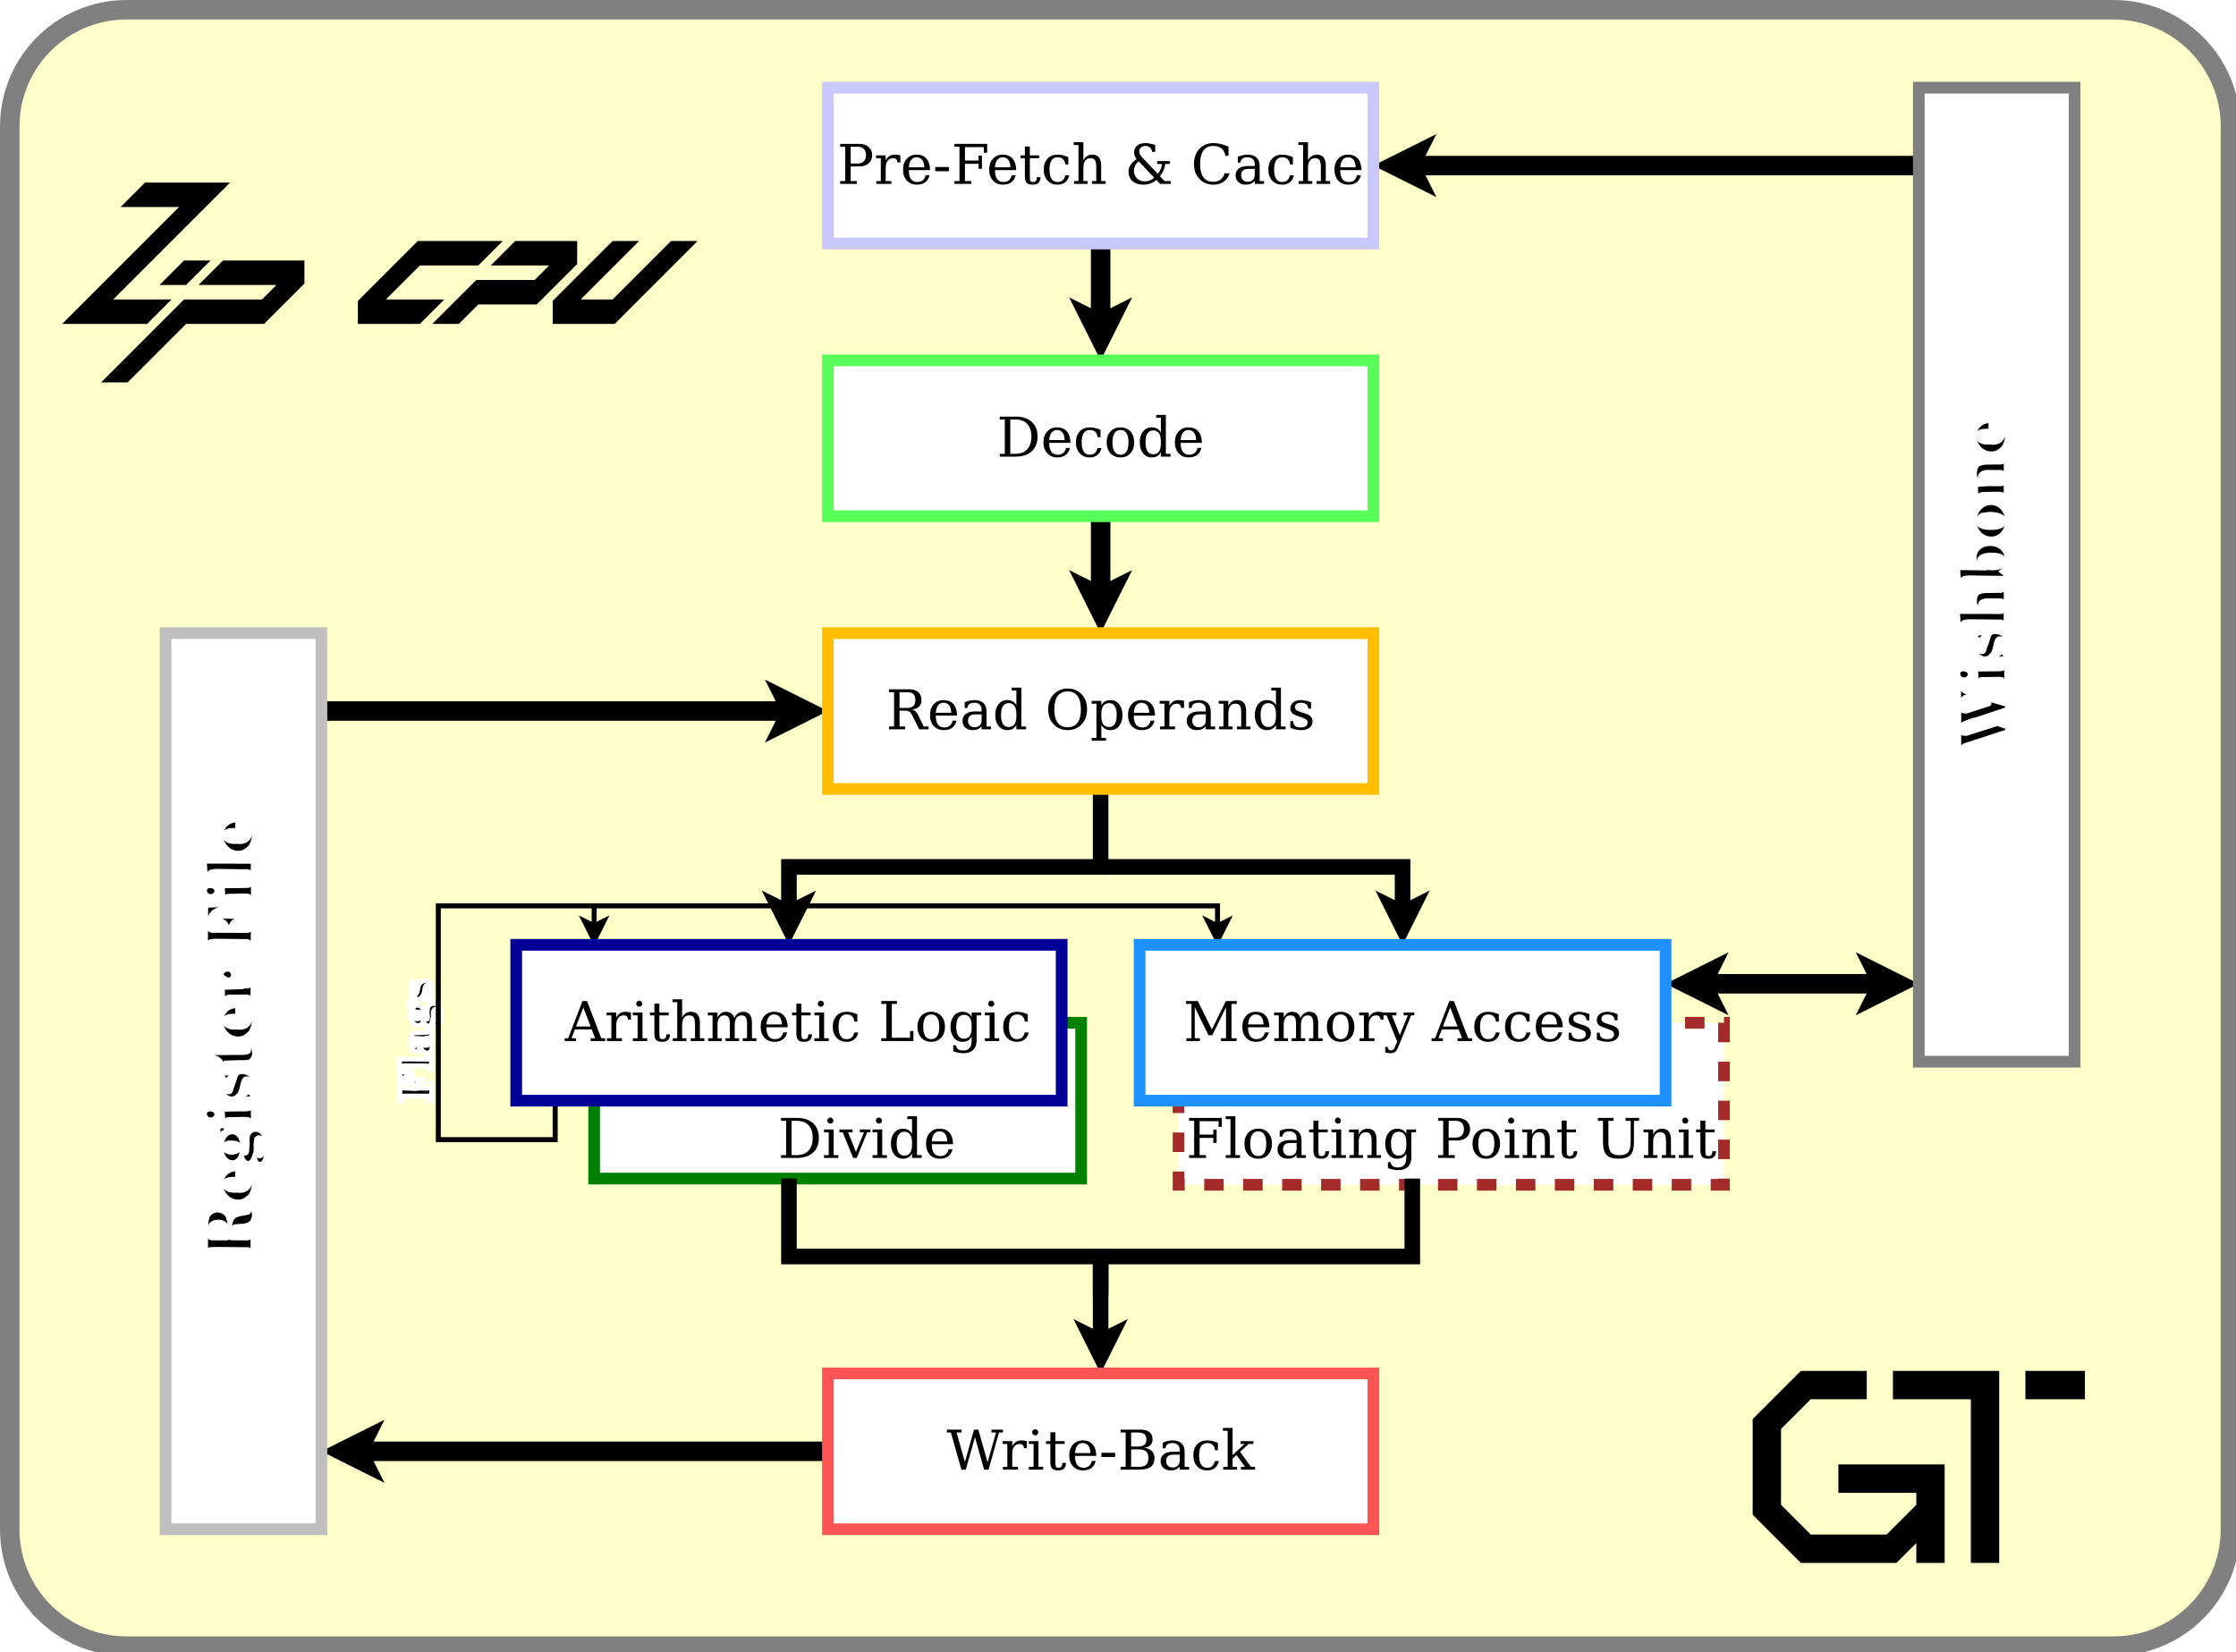 <?xml version="1.0" encoding="UTF-8"?>
<svg xmlns="http://www.w3.org/2000/svg" xmlns:xlink="http://www.w3.org/1999/xlink" width="448pt" height="331pt" viewBox="0 0 448 331" version="1.1">
<defs>
<g>
<symbol overflow="visible" id="glyph0-0">
<path style="stroke:none;" d="M 0.547 1.938 L 0.547 -7.75 L 6.047 -7.75 L 6.047 1.938 Z M 1.172 1.328 L 5.438 1.328 L 5.438 -7.141 L 1.172 -7.141 Z M 1.172 1.328 "/>
</symbol>
<symbol overflow="visible" id="glyph0-1">
<path style="stroke:none;" d="M 2.203 -2.906 L 5.141 -2.906 L 3.672 -6.719 Z M -0.062 0 L -0.062 -0.562 L 0.641 -0.562 L 3.5 -8.016 L 4.406 -8.016 L 7.266 -0.562 L 8.047 -0.562 L 8.047 0 L 5.141 0 L 5.141 -0.562 L 6.031 -0.562 L 5.359 -2.328 L 1.984 -2.328 L 1.312 -0.562 L 2.188 -0.562 L 2.188 0 Z M -0.062 0 "/>
</symbol>
<symbol overflow="visible" id="glyph0-2">
<path style="stroke:none;" d="M 5.266 -5.719 L 5.266 -4.297 L 4.688 -4.297 C 4.664 -4.578 4.586 -4.785 4.453 -4.922 C 4.316 -5.066 4.113 -5.141 3.844 -5.141 C 3.352 -5.141 2.977 -4.969 2.719 -4.625 C 2.457 -4.289 2.328 -3.812 2.328 -3.188 L 2.328 -0.562 L 3.469 -0.562 L 3.469 0 L 0.453 0 L 0.453 -0.562 L 1.344 -0.562 L 1.344 -5.141 L 0.391 -5.141 L 0.391 -5.703 L 2.328 -5.703 L 2.328 -4.688 C 2.523 -5.094 2.773 -5.391 3.078 -5.578 C 3.379 -5.766 3.75 -5.859 4.188 -5.859 C 4.352 -5.859 4.523 -5.848 4.703 -5.828 C 4.879 -5.805 5.066 -5.77 5.266 -5.719 Z M 5.266 -5.719 "/>
</symbol>
<symbol overflow="visible" id="glyph0-3">
<path style="stroke:none;" d="M 1.062 -7.484 C 1.062 -7.648 1.117 -7.789 1.234 -7.906 C 1.359 -8.031 1.508 -8.094 1.688 -8.094 C 1.844 -8.094 1.977 -8.031 2.094 -7.906 C 2.219 -7.789 2.281 -7.648 2.281 -7.484 C 2.281 -7.316 2.223 -7.172 2.109 -7.047 C 1.992 -6.93 1.852 -6.875 1.688 -6.875 C 1.508 -6.875 1.359 -6.93 1.234 -7.047 C 1.117 -7.172 1.062 -7.316 1.062 -7.484 Z M 2.328 -0.562 L 3.266 -0.562 L 3.266 0 L 0.391 0 L 0.391 -0.562 L 1.344 -0.562 L 1.344 -5.141 L 0.391 -5.141 L 0.391 -5.703 L 2.328 -5.703 Z M 2.328 -0.562 "/>
</symbol>
<symbol overflow="visible" id="glyph0-4">
<path style="stroke:none;" d="M 1.188 -5.141 L 0.312 -5.141 L 0.312 -5.703 L 1.188 -5.703 L 1.188 -7.484 L 2.188 -7.484 L 2.188 -5.703 L 4.047 -5.703 L 4.047 -5.141 L 2.188 -5.141 L 2.188 -1.516 C 2.188 -1.023 2.227 -0.711 2.312 -0.578 C 2.406 -0.441 2.582 -0.375 2.844 -0.375 C 3.094 -0.375 3.273 -0.445 3.391 -0.594 C 3.516 -0.75 3.582 -1 3.594 -1.344 L 4.328 -1.344 C 4.305 -0.82 4.164 -0.441 3.906 -0.203 C 3.656 0.035 3.27 0.156 2.75 0.156 C 2.176 0.156 1.77 0.031 1.531 -0.219 C 1.301 -0.477 1.188 -0.91 1.188 -1.516 Z M 1.188 -5.141 "/>
</symbol>
<symbol overflow="visible" id="glyph0-5">
<path style="stroke:none;" d="M 0.453 0 L 0.453 -0.562 L 1.344 -0.562 L 1.344 -7.781 L 0.391 -7.781 L 0.391 -8.359 L 2.328 -8.359 L 2.328 -4.688 C 2.516 -5.082 2.754 -5.375 3.047 -5.562 C 3.336 -5.758 3.676 -5.859 4.062 -5.859 C 4.688 -5.859 5.145 -5.676 5.438 -5.312 C 5.738 -4.957 5.891 -4.395 5.891 -3.625 L 5.891 -0.562 L 6.781 -0.562 L 6.781 0 L 4.047 0 L 4.047 -0.562 L 4.906 -0.562 L 4.906 -3.312 C 4.906 -4.008 4.816 -4.488 4.641 -4.75 C 4.473 -5.008 4.172 -5.141 3.734 -5.141 C 3.273 -5.141 2.926 -4.973 2.688 -4.641 C 2.445 -4.305 2.328 -3.82 2.328 -3.188 L 2.328 -0.562 L 3.188 -0.562 L 3.188 0 Z M 0.453 0 "/>
</symbol>
<symbol overflow="visible" id="glyph0-6">
<path style="stroke:none;" d="M 5.703 -4.594 C 5.891 -5.008 6.129 -5.32 6.422 -5.531 C 6.723 -5.75 7.066 -5.859 7.453 -5.859 C 8.055 -5.859 8.504 -5.672 8.797 -5.297 C 9.086 -4.93 9.234 -4.375 9.234 -3.625 L 9.234 -0.562 L 10.125 -0.562 L 10.125 0 L 7.391 0 L 7.391 -0.562 L 8.25 -0.562 L 8.25 -3.516 C 8.25 -4.098 8.16 -4.516 7.984 -4.766 C 7.816 -5.016 7.535 -5.141 7.141 -5.141 C 6.703 -5.141 6.363 -4.973 6.125 -4.641 C 5.895 -4.305 5.781 -3.82 5.781 -3.188 L 5.781 -0.562 L 6.641 -0.562 L 6.641 0 L 3.938 0 L 3.938 -0.562 L 4.797 -0.562 L 4.797 -3.562 C 4.797 -4.125 4.707 -4.523 4.531 -4.766 C 4.363 -5.016 4.082 -5.141 3.688 -5.141 C 3.25 -5.141 2.91 -4.973 2.672 -4.641 C 2.441 -4.305 2.328 -3.82 2.328 -3.188 L 2.328 -0.562 L 3.188 -0.562 L 3.188 0 L 0.453 0 L 0.453 -0.562 L 1.344 -0.562 L 1.344 -5.141 L 0.391 -5.141 L 0.391 -5.703 L 2.328 -5.703 L 2.328 -4.688 C 2.516 -5.07 2.75 -5.363 3.031 -5.562 C 3.312 -5.758 3.629 -5.859 3.984 -5.859 C 4.43 -5.859 4.801 -5.75 5.094 -5.531 C 5.395 -5.312 5.598 -5 5.703 -4.594 Z M 5.703 -4.594 "/>
</symbol>
<symbol overflow="visible" id="glyph0-7">
<path style="stroke:none;" d="M 5.969 -2.75 L 1.703 -2.75 L 1.703 -2.703 C 1.703 -1.93 1.848 -1.348 2.141 -0.953 C 2.43 -0.566 2.859 -0.375 3.422 -0.375 C 3.859 -0.375 4.211 -0.488 4.484 -0.719 C 4.766 -0.945 4.961 -1.285 5.078 -1.734 L 5.859 -1.734 C 5.703 -1.109 5.41 -0.633 4.984 -0.312 C 4.566 0 4.008 0.156 3.312 0.156 C 2.477 0.156 1.805 -0.117 1.297 -0.672 C 0.797 -1.223 0.547 -1.953 0.547 -2.859 C 0.547 -3.766 0.797 -4.488 1.297 -5.031 C 1.797 -5.582 2.445 -5.859 3.25 -5.859 C 4.113 -5.859 4.773 -5.594 5.234 -5.062 C 5.703 -4.531 5.945 -3.758 5.969 -2.75 Z M 4.797 -3.312 C 4.773 -3.977 4.633 -4.477 4.375 -4.812 C 4.113 -5.156 3.738 -5.328 3.25 -5.328 C 2.801 -5.328 2.441 -5.156 2.172 -4.812 C 1.91 -4.477 1.754 -3.977 1.703 -3.312 Z M 4.797 -3.312 "/>
</symbol>
<symbol overflow="visible" id="glyph0-8">
<path style="stroke:none;" d="M 5.656 -1.719 C 5.52 -1.102 5.25 -0.633 4.844 -0.312 C 4.445 0 3.938 0.156 3.312 0.156 C 2.477 0.156 1.805 -0.117 1.297 -0.672 C 0.797 -1.223 0.547 -1.953 0.547 -2.859 C 0.547 -3.773 0.797 -4.504 1.297 -5.047 C 1.805 -5.586 2.477 -5.859 3.312 -5.859 C 3.664 -5.859 4.02 -5.816 4.375 -5.734 C 4.738 -5.648 5.102 -5.523 5.469 -5.359 L 5.469 -3.891 L 4.891 -3.891 C 4.816 -4.391 4.648 -4.754 4.391 -4.984 C 4.141 -5.211 3.781 -5.328 3.312 -5.328 C 2.781 -5.328 2.379 -5.117 2.109 -4.703 C 1.836 -4.297 1.703 -3.68 1.703 -2.859 C 1.703 -2.035 1.836 -1.414 2.109 -1 C 2.379 -0.582 2.781 -0.375 3.312 -0.375 C 3.738 -0.375 4.078 -0.484 4.328 -0.703 C 4.586 -0.93 4.766 -1.27 4.859 -1.719 Z M 5.656 -1.719 "/>
</symbol>
<symbol overflow="visible" id="glyph0-9">
<path style="stroke:none;" d=""/>
</symbol>
<symbol overflow="visible" id="glyph0-10">
<path style="stroke:none;" d="M 0.609 0 L 0.609 -0.562 L 1.625 -0.562 L 1.625 -7.438 L 0.609 -7.438 L 0.609 -8.016 L 3.734 -8.016 L 3.734 -7.438 L 2.719 -7.438 L 2.719 -0.656 L 6.375 -0.656 L 6.375 -2 L 7.047 -2 L 7.047 0 Z M 0.609 0 "/>
</symbol>
<symbol overflow="visible" id="glyph0-11">
<path style="stroke:none;" d="M 3.312 -0.375 C 3.844 -0.375 4.242 -0.582 4.516 -1 C 4.785 -1.426 4.922 -2.047 4.922 -2.859 C 4.922 -3.672 4.785 -4.285 4.516 -4.703 C 4.242 -5.117 3.844 -5.328 3.312 -5.328 C 2.781 -5.328 2.379 -5.117 2.109 -4.703 C 1.836 -4.285 1.703 -3.672 1.703 -2.859 C 1.703 -2.047 1.836 -1.426 2.109 -1 C 2.379 -0.582 2.781 -0.375 3.312 -0.375 Z M 3.312 0.156 C 2.477 0.156 1.805 -0.117 1.297 -0.672 C 0.797 -1.223 0.547 -1.953 0.547 -2.859 C 0.547 -3.766 0.797 -4.488 1.297 -5.031 C 1.805 -5.582 2.477 -5.859 3.312 -5.859 C 4.145 -5.859 4.812 -5.582 5.312 -5.031 C 5.812 -4.488 6.062 -3.766 6.062 -2.859 C 6.062 -1.953 5.812 -1.223 5.312 -0.672 C 4.812 -0.117 4.145 0.156 3.312 0.156 Z M 3.312 0.156 "/>
</symbol>
<symbol overflow="visible" id="glyph0-12">
<path style="stroke:none;" d="M 5.781 -5.141 L 5.781 -0.125 C 5.781 0.695 5.551 1.328 5.094 1.766 C 4.645 2.211 4.004 2.438 3.172 2.438 C 2.797 2.438 2.438 2.398 2.094 2.328 C 1.75 2.266 1.414 2.164 1.094 2.031 L 1.094 0.844 L 1.609 0.844 C 1.68 1.207 1.836 1.473 2.078 1.641 C 2.316 1.816 2.66 1.906 3.109 1.906 C 3.68 1.906 4.102 1.738 4.375 1.406 C 4.645 1.082 4.781 0.57 4.781 -0.125 L 4.781 -0.891 C 4.594 -0.535 4.348 -0.27 4.047 -0.094 C 3.742 0.07 3.375 0.156 2.938 0.156 C 2.238 0.156 1.664 -0.117 1.219 -0.672 C 0.77 -1.234 0.547 -1.961 0.547 -2.859 C 0.547 -3.754 0.766 -4.477 1.203 -5.031 C 1.648 -5.582 2.227 -5.859 2.938 -5.859 C 3.375 -5.859 3.742 -5.773 4.047 -5.609 C 4.348 -5.441 4.594 -5.176 4.781 -4.812 L 4.781 -5.703 L 6.719 -5.703 L 6.719 -5.141 Z M 4.781 -3.141 C 4.781 -3.816 4.648 -4.336 4.391 -4.703 C 4.129 -5.066 3.75 -5.25 3.25 -5.25 C 2.738 -5.25 2.352 -5.047 2.094 -4.641 C 1.832 -4.242 1.703 -3.648 1.703 -2.859 C 1.703 -2.066 1.832 -1.469 2.094 -1.062 C 2.352 -0.664 2.738 -0.469 3.25 -0.469 C 3.75 -0.469 4.129 -0.645 4.391 -1 C 4.648 -1.363 4.781 -1.891 4.781 -2.578 Z M 4.781 -3.141 "/>
</symbol>
<symbol overflow="visible" id="glyph0-13">
<path style="stroke:none;" d="M 8.391 0 L 7.5 0 L 5.672 -6.516 L 3.828 0 L 2.953 0 L 0.844 -7.438 L 0.047 -7.438 L 0.047 -8.016 L 2.984 -8.016 L 2.984 -7.438 L 1.984 -7.438 L 3.656 -1.516 L 5.484 -8.016 L 6.344 -8.016 L 8.203 -1.453 L 9.891 -7.438 L 8.969 -7.438 L 8.969 -8.016 L 11.281 -8.016 L 11.281 -7.438 L 10.484 -7.438 Z M 8.391 0 "/>
</symbol>
<symbol overflow="visible" id="glyph0-14">
<path style="stroke:none;" d="M 0.484 -3.375 L 3.234 -3.375 L 3.234 -2.531 L 0.484 -2.531 Z M 0.484 -3.375 "/>
</symbol>
<symbol overflow="visible" id="glyph0-15">
<path style="stroke:none;" d="M 2.719 -0.562 L 4.328 -0.562 C 4.973 -0.562 5.441 -0.703 5.734 -0.984 C 6.035 -1.266 6.188 -1.711 6.188 -2.328 C 6.188 -2.93 6.035 -3.367 5.734 -3.641 C 5.441 -3.922 4.973 -4.062 4.328 -4.062 L 2.719 -4.062 Z M 2.719 -4.625 L 4.078 -4.625 C 4.672 -4.625 5.102 -4.738 5.375 -4.969 C 5.645 -5.195 5.781 -5.551 5.781 -6.031 C 5.781 -6.52 5.645 -6.875 5.375 -7.094 C 5.102 -7.32 4.672 -7.438 4.078 -7.438 L 2.719 -7.438 Z M 0.609 0 L 0.609 -0.562 L 1.625 -0.562 L 1.625 -7.438 L 0.609 -7.438 L 0.609 -8.016 L 4.562 -8.016 C 5.375 -8.016 5.984 -7.848 6.391 -7.516 C 6.805 -7.191 7.016 -6.695 7.016 -6.031 C 7.016 -5.562 6.867 -5.18 6.578 -4.891 C 6.297 -4.609 5.879 -4.438 5.328 -4.375 C 6.016 -4.289 6.531 -4.07 6.875 -3.719 C 7.227 -3.375 7.406 -2.91 7.406 -2.328 C 7.406 -1.523 7.156 -0.938 6.656 -0.562 C 6.156 -0.188 5.375 0 4.312 0 Z M 0.609 0 "/>
</symbol>
<symbol overflow="visible" id="glyph0-16">
<path style="stroke:none;" d="M 4.375 -1.797 L 4.375 -3 L 3.109 -3 C 2.617 -3 2.254 -2.895 2.016 -2.688 C 1.773 -2.477 1.656 -2.156 1.656 -1.719 C 1.656 -1.32 1.773 -1.004 2.016 -0.766 C 2.254 -0.535 2.582 -0.422 3 -0.422 C 3.414 -0.422 3.75 -0.547 4 -0.797 C 4.25 -1.055 4.375 -1.391 4.375 -1.797 Z M 5.359 -3.562 L 5.359 -0.562 L 6.25 -0.562 L 6.25 0 L 4.375 0 L 4.375 -0.625 C 4.156 -0.352 3.898 -0.156 3.609 -0.031 C 3.328 0.094 2.992 0.156 2.609 0.156 C 1.984 0.156 1.484 -0.008 1.109 -0.344 C 0.734 -0.688 0.547 -1.145 0.547 -1.719 C 0.547 -2.301 0.758 -2.754 1.188 -3.078 C 1.613 -3.41 2.211 -3.578 2.984 -3.578 L 4.375 -3.578 L 4.375 -3.969 C 4.375 -4.406 4.242 -4.738 3.984 -4.969 C 3.723 -5.207 3.352 -5.328 2.875 -5.328 C 2.477 -5.328 2.16 -5.238 1.922 -5.062 C 1.691 -4.883 1.551 -4.617 1.5 -4.266 L 0.984 -4.266 L 0.984 -5.422 C 1.328 -5.566 1.66 -5.676 1.984 -5.75 C 2.305 -5.82 2.625 -5.859 2.938 -5.859 C 3.727 -5.859 4.328 -5.66 4.734 -5.266 C 5.148 -4.879 5.359 -4.312 5.359 -3.562 Z M 5.359 -3.562 "/>
</symbol>
<symbol overflow="visible" id="glyph0-17">
<path style="stroke:none;" d="M 3.141 0 L 0.375 0 L 0.375 -0.562 L 1.266 -0.562 L 1.266 -7.781 L 0.312 -7.781 L 0.312 -8.359 L 2.25 -8.359 L 2.25 -2.922 L 4.656 -5.141 L 3.844 -5.141 L 3.844 -5.703 L 6.422 -5.703 L 6.422 -5.141 L 5.453 -5.141 L 3.75 -3.562 L 5.922 -0.562 L 6.734 -0.562 L 6.734 0 L 3.922 0 L 3.922 -0.562 L 4.75 -0.562 L 3.031 -2.922 L 2.25 -2.188 L 2.25 -0.562 L 3.141 -0.562 Z M 3.141 0 "/>
</symbol>
<symbol overflow="visible" id="glyph0-18">
<path style="stroke:none;" d="M 5.266 -3.984 C 5.516 -3.91 5.727 -3.789 5.906 -3.625 C 6.094 -3.469 6.258 -3.242 6.406 -2.953 L 7.562 -0.562 L 8.547 -0.562 L 8.547 0 L 6.656 0 L 5.406 -2.547 C 5.164 -3.047 4.941 -3.367 4.734 -3.516 C 4.535 -3.66 4.266 -3.734 3.922 -3.734 L 2.719 -3.734 L 2.719 -0.562 L 3.844 -0.562 L 3.844 0 L 0.609 0 L 0.609 -0.562 L 1.625 -0.562 L 1.625 -7.438 L 0.609 -7.438 L 0.609 -8.016 L 4.672 -8.016 C 5.453 -8.016 6.051 -7.828 6.469 -7.453 C 6.895 -7.086 7.109 -6.562 7.109 -5.875 C 7.109 -5.32 6.953 -4.883 6.641 -4.562 C 6.336 -4.25 5.879 -4.055 5.266 -3.984 Z M 2.719 -4.297 L 4.297 -4.297 C 4.836 -4.297 5.238 -4.426 5.5 -4.688 C 5.758 -4.945 5.891 -5.344 5.891 -5.875 C 5.891 -6.414 5.758 -6.812 5.5 -7.062 C 5.238 -7.312 4.836 -7.438 4.297 -7.438 L 2.719 -7.438 Z M 2.719 -4.297 "/>
</symbol>
<symbol overflow="visible" id="glyph0-19">
<path style="stroke:none;" d="M 5.781 -0.562 L 6.719 -0.562 L 6.719 0 L 4.781 0 L 4.781 -0.891 C 4.594 -0.535 4.348 -0.27 4.047 -0.094 C 3.742 0.07 3.375 0.156 2.938 0.156 C 2.238 0.156 1.664 -0.117 1.219 -0.672 C 0.77 -1.234 0.547 -1.961 0.547 -2.859 C 0.547 -3.754 0.766 -4.477 1.203 -5.031 C 1.648 -5.582 2.227 -5.859 2.938 -5.859 C 3.375 -5.859 3.742 -5.773 4.047 -5.609 C 4.348 -5.441 4.594 -5.176 4.781 -4.812 L 4.781 -7.781 L 3.844 -7.781 L 3.844 -8.359 L 5.781 -8.359 Z M 4.781 -2.578 L 4.781 -3.141 C 4.781 -3.816 4.648 -4.336 4.391 -4.703 C 4.129 -5.066 3.75 -5.25 3.25 -5.25 C 2.738 -5.25 2.352 -5.047 2.094 -4.641 C 1.832 -4.242 1.703 -3.648 1.703 -2.859 C 1.703 -2.066 1.832 -1.469 2.094 -1.062 C 2.352 -0.664 2.738 -0.469 3.25 -0.469 C 3.75 -0.469 4.129 -0.645 4.391 -1 C 4.648 -1.363 4.781 -1.891 4.781 -2.578 Z M 4.781 -2.578 "/>
</symbol>
<symbol overflow="visible" id="glyph0-20">
<path style="stroke:none;" d="M 4.516 -0.422 C 5.391 -0.422 6.051 -0.723 6.5 -1.328 C 6.945 -1.93 7.172 -2.82 7.172 -4 C 7.172 -5.188 6.945 -6.082 6.5 -6.688 C 6.051 -7.289 5.391 -7.594 4.516 -7.594 C 3.629 -7.594 2.961 -7.289 2.516 -6.688 C 2.066 -6.082 1.844 -5.188 1.844 -4 C 1.844 -2.82 2.066 -1.93 2.516 -1.328 C 2.961 -0.723 3.629 -0.422 4.516 -0.422 Z M 4.516 0.156 C 3.973 0.156 3.473 0.066 3.016 -0.109 C 2.555 -0.285 2.156 -0.551 1.812 -0.906 C 1.406 -1.301 1.102 -1.754 0.906 -2.266 C 0.719 -2.773 0.625 -3.352 0.625 -4 C 0.625 -4.645 0.719 -5.223 0.906 -5.734 C 1.102 -6.242 1.406 -6.703 1.812 -7.109 C 2.156 -7.453 2.551 -7.711 3 -7.891 C 3.457 -8.078 3.961 -8.172 4.516 -8.172 C 5.672 -8.172 6.609 -7.785 7.328 -7.016 C 8.047 -6.254 8.406 -5.25 8.406 -4 C 8.406 -3.363 8.305 -2.785 8.109 -2.266 C 7.91 -1.754 7.613 -1.301 7.219 -0.906 C 6.863 -0.551 6.457 -0.285 6 -0.109 C 5.551 0.066 5.055 0.156 4.516 0.156 Z M 4.516 0.156 "/>
</symbol>
<symbol overflow="visible" id="glyph0-21">
<path style="stroke:none;" d="M 2.25 -3.141 L 2.25 -2.578 C 2.25 -1.891 2.379 -1.363 2.641 -1 C 2.91 -0.645 3.297 -0.469 3.797 -0.469 C 4.305 -0.469 4.688 -0.664 4.938 -1.062 C 5.195 -1.469 5.328 -2.066 5.328 -2.859 C 5.328 -3.648 5.195 -4.242 4.938 -4.641 C 4.688 -5.047 4.305 -5.25 3.797 -5.25 C 3.297 -5.25 2.91 -5.066 2.641 -4.703 C 2.379 -4.336 2.25 -3.816 2.25 -3.141 Z M 1.266 -5.141 L 0.312 -5.141 L 0.312 -5.703 L 2.25 -5.703 L 2.25 -4.812 C 2.445 -5.176 2.691 -5.441 2.984 -5.609 C 3.285 -5.773 3.66 -5.859 4.109 -5.859 C 4.805 -5.859 5.375 -5.582 5.812 -5.031 C 6.258 -4.477 6.484 -3.754 6.484 -2.859 C 6.484 -1.961 6.258 -1.234 5.812 -0.672 C 5.375 -0.117 4.805 0.156 4.109 0.156 C 3.66 0.156 3.285 0.07 2.984 -0.094 C 2.691 -0.27 2.445 -0.535 2.25 -0.891 L 2.25 1.719 L 3.188 1.719 L 3.188 2.281 L 0.312 2.281 L 0.312 1.719 L 1.266 1.719 Z M 1.266 -5.141 "/>
</symbol>
<symbol overflow="visible" id="glyph0-22">
<path style="stroke:none;" d="M 0.453 0 L 0.453 -0.562 L 1.344 -0.562 L 1.344 -5.141 L 0.391 -5.141 L 0.391 -5.703 L 2.328 -5.703 L 2.328 -4.688 C 2.516 -5.082 2.754 -5.375 3.047 -5.562 C 3.336 -5.758 3.676 -5.859 4.062 -5.859 C 4.688 -5.859 5.145 -5.676 5.438 -5.312 C 5.738 -4.957 5.891 -4.395 5.891 -3.625 L 5.891 -0.562 L 6.781 -0.562 L 6.781 0 L 4.047 0 L 4.047 -0.562 L 4.906 -0.562 L 4.906 -3.312 C 4.906 -4.008 4.816 -4.488 4.641 -4.75 C 4.473 -5.008 4.172 -5.141 3.734 -5.141 C 3.273 -5.141 2.926 -4.973 2.688 -4.641 C 2.445 -4.305 2.328 -3.82 2.328 -3.188 L 2.328 -0.562 L 3.188 -0.562 L 3.188 0 Z M 0.453 0 "/>
</symbol>
<symbol overflow="visible" id="glyph0-23">
<path style="stroke:none;" d="M 0.625 -0.312 L 0.625 -1.656 L 1.188 -1.656 C 1.195 -1.227 1.328 -0.906 1.578 -0.688 C 1.836 -0.477 2.211 -0.375 2.703 -0.375 C 3.148 -0.375 3.488 -0.457 3.719 -0.625 C 3.957 -0.789 4.078 -1.035 4.078 -1.359 C 4.078 -1.609 3.988 -1.805 3.812 -1.953 C 3.645 -2.109 3.285 -2.273 2.734 -2.453 L 2.031 -2.703 C 1.539 -2.859 1.18 -3.051 0.953 -3.281 C 0.734 -3.52 0.625 -3.82 0.625 -4.188 C 0.625 -4.707 0.816 -5.113 1.203 -5.406 C 1.586 -5.707 2.117 -5.859 2.797 -5.859 C 3.098 -5.859 3.414 -5.816 3.75 -5.734 C 4.082 -5.66 4.426 -5.551 4.781 -5.406 L 4.781 -4.156 L 4.203 -4.156 C 4.191 -4.52 4.062 -4.805 3.812 -5.016 C 3.57 -5.223 3.242 -5.328 2.828 -5.328 C 2.41 -5.328 2.094 -5.254 1.875 -5.109 C 1.664 -4.961 1.562 -4.742 1.562 -4.453 C 1.562 -4.211 1.641 -4.02 1.797 -3.875 C 1.961 -3.727 2.285 -3.582 2.766 -3.438 L 3.562 -3.188 C 4.094 -3.02 4.477 -2.812 4.719 -2.562 C 4.957 -2.312 5.078 -1.984 5.078 -1.578 C 5.078 -1.047 4.867 -0.625 4.453 -0.312 C 4.047 0 3.477 0.156 2.75 0.156 C 2.383 0.156 2.023 0.113 1.672 0.031 C 1.316 -0.039 0.969 -0.156 0.625 -0.312 Z M 0.625 -0.312 "/>
</symbol>
<symbol overflow="visible" id="glyph0-24">
<path style="stroke:none;" d="M 2.719 -0.562 L 3.719 -0.562 C 4.758 -0.562 5.555 -0.859 6.109 -1.453 C 6.672 -2.055 6.953 -2.91 6.953 -4.016 C 6.953 -5.129 6.672 -5.977 6.109 -6.562 C 5.555 -7.145 4.758 -7.438 3.719 -7.438 L 2.719 -7.438 Z M 0.609 0 L 0.609 -0.562 L 1.625 -0.562 L 1.625 -7.438 L 0.609 -7.438 L 0.609 -8.016 L 3.797 -8.016 C 5.18 -8.016 6.258 -7.66 7.031 -6.953 C 7.801 -6.254 8.188 -5.273 8.188 -4.016 C 8.188 -2.754 7.797 -1.77 7.016 -1.062 C 6.242 -0.352 5.172 0 3.797 0 Z M 0.609 0 "/>
</symbol>
<symbol overflow="visible" id="glyph0-25">
<path style="stroke:none;" d="M 2.719 -4.078 L 4.141 -4.078 C 4.672 -4.078 5.078 -4.223 5.359 -4.516 C 5.641 -4.805 5.781 -5.223 5.781 -5.766 C 5.781 -6.305 5.641 -6.719 5.359 -7 C 5.078 -7.289 4.672 -7.438 4.141 -7.438 L 2.719 -7.438 Z M 0.609 0 L 0.609 -0.562 L 1.625 -0.562 L 1.625 -7.438 L 0.609 -7.438 L 0.609 -8.016 L 4.406 -8.016 C 5.207 -8.016 5.844 -7.812 6.312 -7.406 C 6.781 -7 7.016 -6.453 7.016 -5.766 C 7.016 -5.078 6.781 -4.523 6.312 -4.109 C 5.844 -3.703 5.207 -3.5 4.406 -3.5 L 2.719 -3.5 L 2.719 -0.562 L 3.953 -0.562 L 3.953 0 Z M 0.609 0 "/>
</symbol>
<symbol overflow="visible" id="glyph0-26">
<path style="stroke:none;" d="M 0.609 0 L 0.609 -0.562 L 1.625 -0.562 L 1.625 -7.438 L 0.609 -7.438 L 0.609 -8.016 L 7.172 -8.016 L 7.172 -6.234 L 6.516 -6.234 L 6.516 -7.359 L 2.719 -7.359 L 2.719 -4.672 L 5.453 -4.672 L 5.453 -5.672 L 6.125 -5.672 L 6.125 -3.016 L 5.453 -3.016 L 5.453 -4.016 L 2.719 -4.016 L 2.719 -0.562 L 4 -0.562 L 4 0 Z M 0.609 0 "/>
</symbol>
<symbol overflow="visible" id="glyph0-27">
<path style="stroke:none;" d="M 5.938 -1.234 L 2.812 -4.531 C 2.5 -4.25 2.266 -3.945 2.109 -3.625 C 1.953 -3.301 1.875 -2.957 1.875 -2.594 C 1.875 -2 2.078 -1.5 2.484 -1.094 C 2.898 -0.695 3.422 -0.5 4.047 -0.5 C 4.41 -0.5 4.754 -0.562 5.078 -0.688 C 5.398 -0.812 5.688 -0.992 5.938 -1.234 Z M 9.266 0 L 7.109 0 L 6.375 -0.781 C 6 -0.469 5.598 -0.234 5.172 -0.078 C 4.742 0.078 4.285 0.156 3.797 0.156 C 2.867 0.156 2.133 -0.078 1.594 -0.547 C 1.062 -1.023 0.797 -1.664 0.797 -2.469 C 0.797 -2.945 0.93 -3.395 1.203 -3.812 C 1.473 -4.227 1.883 -4.613 2.438 -4.969 C 2.258 -5.188 2.125 -5.406 2.031 -5.625 C 1.945 -5.844 1.906 -6.07 1.906 -6.312 C 1.906 -6.875 2.109 -7.32 2.516 -7.656 C 2.93 -8 3.492 -8.172 4.203 -8.172 C 4.441 -8.172 4.719 -8.141 5.031 -8.078 C 5.352 -8.016 5.723 -7.922 6.141 -7.797 L 6.141 -6.406 L 5.531 -6.406 C 5.477 -6.789 5.336 -7.082 5.109 -7.281 C 4.879 -7.488 4.566 -7.594 4.172 -7.594 C 3.805 -7.594 3.508 -7.488 3.281 -7.281 C 3.051 -7.082 2.938 -6.82 2.938 -6.5 C 2.938 -6.281 2.992 -6.062 3.109 -5.844 C 3.234 -5.625 3.492 -5.316 3.891 -4.922 L 6.656 -2 C 6.906 -2.281 7.098 -2.586 7.234 -2.922 C 7.379 -3.254 7.469 -3.609 7.5 -3.984 L 6.531 -3.984 L 6.531 -4.562 L 9.078 -4.562 L 9.078 -3.984 L 8.156 -3.984 C 8.094 -3.516 7.973 -3.078 7.797 -2.672 C 7.617 -2.266 7.379 -1.891 7.078 -1.547 L 8.016 -0.562 L 9.266 -0.562 Z M 9.266 0 "/>
</symbol>
<symbol overflow="visible" id="glyph0-28">
<path style="stroke:none;" d="M 7.75 -2.125 C 7.52 -1.375 7.125 -0.805 6.562 -0.422 C 6.008 -0.035 5.305 0.156 4.453 0.156 C 3.93 0.156 3.445 0.066 3 -0.109 C 2.551 -0.285 2.156 -0.551 1.812 -0.906 C 1.406 -1.301 1.102 -1.754 0.906 -2.266 C 0.719 -2.773 0.625 -3.352 0.625 -4 C 0.625 -5.25 0.984 -6.254 1.703 -7.016 C 2.422 -7.785 3.367 -8.172 4.547 -8.172 C 4.984 -8.172 5.445 -8.113 5.938 -8 C 6.438 -7.883 6.969 -7.707 7.531 -7.469 L 7.531 -5.625 L 6.922 -5.625 C 6.797 -6.301 6.531 -6.797 6.125 -7.109 C 5.727 -7.43 5.172 -7.594 4.453 -7.594 C 3.598 -7.594 2.945 -7.285 2.5 -6.672 C 2.062 -6.066 1.844 -5.176 1.844 -4 C 1.844 -2.82 2.062 -1.93 2.5 -1.328 C 2.945 -0.723 3.598 -0.422 4.453 -0.422 C 5.047 -0.422 5.535 -0.562 5.922 -0.844 C 6.316 -1.125 6.598 -1.551 6.766 -2.125 Z M 7.75 -2.125 "/>
</symbol>
<symbol overflow="visible" id="glyph0-29">
<path style="stroke:none;" d="M 2.719 0 L 0.625 -5.141 L -0.031 -5.141 L -0.031 -5.703 L 2.594 -5.703 L 2.594 -5.141 L 1.688 -5.141 L 3.281 -1.203 L 4.891 -5.141 L 4.047 -5.141 L 4.047 -5.703 L 6.188 -5.703 L 6.188 -5.141 L 5.547 -5.141 L 3.438 0 Z M 2.719 0 "/>
</symbol>
<symbol overflow="visible" id="glyph0-30">
<path style="stroke:none;" d="M 2.25 -0.562 L 3.188 -0.562 L 3.188 0 L 0.312 0 L 0.312 -0.562 L 1.266 -0.562 L 1.266 -7.781 L 0.312 -7.781 L 0.312 -8.359 L 2.25 -8.359 Z M 2.25 -0.562 "/>
</symbol>
<symbol overflow="visible" id="glyph0-31">
<path style="stroke:none;" d="M 1.547 -7.438 L 0.516 -7.438 L 0.516 -8.016 L 3.656 -8.016 L 3.656 -7.438 L 2.625 -7.438 L 2.625 -3.297 C 2.625 -2.273 2.789 -1.562 3.125 -1.156 C 3.457 -0.75 4.035 -0.547 4.859 -0.547 C 5.68 -0.547 6.258 -0.75 6.594 -1.156 C 6.926 -1.562 7.094 -2.273 7.094 -3.297 L 7.094 -7.438 L 6.062 -7.438 L 6.062 -8.016 L 8.781 -8.016 L 8.781 -7.438 L 7.75 -7.438 L 7.75 -3.188 C 7.75 -1.969 7.516 -1.102 7.047 -0.594 C 6.578 -0.094 5.781 0.156 4.656 0.156 C 3.531 0.156 2.727 -0.098 2.25 -0.609 C 1.781 -1.117 1.547 -1.977 1.547 -3.188 Z M 1.547 -7.438 "/>
</symbol>
<symbol overflow="visible" id="glyph0-32">
<path style="stroke:none;" d="M 0.609 0 L 0.609 -0.562 L 1.625 -0.562 L 1.625 -7.438 L 0.547 -7.438 L 0.547 -8.016 L 2.891 -8.016 L 5.703 -2.312 L 8.516 -8.016 L 10.703 -8.016 L 10.703 -7.438 L 9.641 -7.438 L 9.641 -0.562 L 10.656 -0.562 L 10.656 0 L 7.531 0 L 7.531 -0.562 L 8.547 -0.562 L 8.547 -6.766 L 5.797 -1.172 L 5.031 -1.172 L 2.281 -6.766 L 2.281 -0.562 L 3.312 -0.562 L 3.312 0 Z M 0.609 0 "/>
</symbol>
<symbol overflow="visible" id="glyph0-33">
<path style="stroke:none;" d="M 2.375 1.047 L 2.75 0.094 L 0.625 -5.141 L -0.031 -5.141 L -0.031 -5.703 L 2.594 -5.703 L 2.594 -5.141 L 1.688 -5.141 L 3.281 -1.203 L 4.891 -5.141 L 4.047 -5.141 L 4.047 -5.703 L 6.188 -5.703 L 6.188 -5.141 L 5.547 -5.141 L 2.922 1.297 C 2.742 1.734 2.547 2.031 2.328 2.188 C 2.109 2.352 1.801 2.438 1.406 2.438 C 1.238 2.438 1.066 2.422 0.891 2.391 C 0.711 2.367 0.535 2.332 0.359 2.281 L 0.359 1.188 L 0.859 1.188 C 0.879 1.426 0.941 1.598 1.047 1.703 C 1.148 1.816 1.305 1.875 1.516 1.875 C 1.711 1.875 1.867 1.816 1.984 1.703 C 2.109 1.598 2.238 1.379 2.375 1.047 Z M 2.375 1.047 "/>
</symbol>
</g>
</defs>
<g id="surface10976">
<rect x="0" y="0" width="448" height="331" style="fill:rgb(100%,100%,100%);fill-opacity:1;stroke:none;"/>
<path style="fill-rule:evenodd;fill:rgb(100%,100%,79.216%);fill-opacity:1;stroke-width:0.5;stroke-linecap:butt;stroke-linejoin:round;stroke:rgb(50.196%,50.196%,50.196%);stroke-opacity:1;stroke-miterlimit:10;" d="M 3 0 L 54 0 C 55.657 0 57 1.343 57 3 L 57 39 C 57 40.657 55.657 42 54 42 L 3 42 C 1.343 42 0 40.657 0 39 L 0 3 C 0 1.343 1.343 0 3 0 " transform="matrix(7.806,0,0,7.806,1.952,1.952)"/>
<path style="fill-rule:evenodd;fill:rgb(100%,100%,100%);fill-opacity:1;stroke-width:0.3;stroke-linecap:butt;stroke-linejoin:miter;stroke:rgb(0%,50.196%,0%);stroke-opacity:1;stroke-miterlimit:10;" d="M 15 26 L 27.5 26 L 27.5 30 L 15 30 Z M 15 26 " transform="matrix(7.806,0,0,7.806,1.952,1.952)"/>
<path style=" stroke:none;fill-rule:evenodd;fill:rgb(0%,0%,0%);fill-opacity:1;" d="M 80.133 214.758 L 80.098 220.477 L 80.598 220.508 L 80.695 220.363 C 80.629 220.004 80.582 219.766 80.801 219.598 C 80.922 219.578 80.922 219.578 81.422 219.605 L 85.273 219.621 C 85.777 219.652 85.777 219.652 85.895 219.629 C 85.918 219.75 85.965 219.988 86.031 220.348 L 85.934 220.492 L 86.438 220.52 L 86.543 217.148 L 86.043 217.117 L 85.945 217.262 C 86.012 217.621 85.938 217.883 85.816 217.906 C 85.723 218.047 85.723 218.047 85.219 218.02 L 83.352 218 L 83.332 217.879 C 83.336 217.258 83.891 216.906 84.609 216.77 L 84.641 216.266 L 81.793 216.309 L 81.762 216.809 C 82.648 216.891 82.977 217.324 82.973 217.949 L 82.992 218.066 L 81.367 218.004 C 81.008 218.07 80.867 217.973 80.723 217.875 C 80.582 217.777 80.676 217.637 80.609 217.277 L 80.707 217.133 C 80.594 216.535 80.863 215.988 81.297 215.656 C 81.516 215.492 81.969 215.281 82.57 215.168 L 82.48 214.688 L 80.133 214.758 "/>
<path style=" stroke:none;fill-rule:evenodd;fill:rgb(0%,0%,0%);fill-opacity:1;" d="M 79.988 212.18 L 80.133 214.262 L 80.637 214.293 L 80.711 214.031 C 80.621 213.551 80.621 213.551 81.359 213.535 L 85.211 213.551 L 85.594 213.605 C 85.953 213.535 85.977 213.656 85.949 214.156 L 85.969 214.277 L 86.473 214.309 L 86.43 211.461 L 85.93 211.43 L 85.953 211.551 C 85.973 211.672 86.02 211.91 86.02 211.91 C 85.922 212.051 85.824 212.195 85.586 212.238 L 85.203 212.188 L 79.988 212.18 "/>
<path style=" stroke:none;fill-rule:evenodd;fill:rgb(0%,0%,0%);fill-opacity:1;" d="M 83.645 206.898 C 83.023 206.891 82.902 206.914 82.59 207.219 C 82.418 207.625 82.246 208.031 82.262 208.773 C 82.246 210.016 82.742 210.668 83.246 210.695 C 83.629 210.75 83.941 210.441 83.992 210.059 C 84.023 209.555 83.738 209.363 83.355 209.309 C 83.234 209.332 83.117 209.355 83.02 209.496 C 82.875 209.402 82.711 209.184 82.762 208.801 C 82.672 208.32 82.867 208.035 83.367 208.066 L 83.871 208.094 C 83.895 208.215 83.918 208.336 83.938 208.453 C 84.098 209.293 84.285 209.629 84.375 210.109 C 84.609 210.688 85.035 210.977 85.656 210.984 C 86.281 210.992 86.551 210.445 86.629 209.559 C 86.613 208.816 86.402 208.363 85.953 207.949 C 86.312 207.883 86.629 207.574 86.535 207.094 C 86.566 206.594 86.234 206.16 85.852 206.105 C 85.734 206.129 85.734 206.129 85.758 206.25 C 85.777 206.371 85.777 206.371 85.684 206.512 C 85.801 206.488 85.801 206.488 85.824 206.609 C 85.848 206.73 85.75 206.871 85.246 206.844 L 83.645 206.898 "/>
<path style=" stroke:none;fill-rule:evenodd;fill:rgb(100%,100%,100%);fill-opacity:1;" d="M 84.371 208.125 L 84.875 208.152 C 85.617 208.137 85.926 208.453 86.016 208.93 C 85.965 209.312 85.746 209.48 85.363 209.426 C 84.883 209.516 84.578 209.203 84.465 208.605 "/>
<path style=" stroke:none;fill-rule:evenodd;fill:rgb(0%,0%,0%);fill-opacity:1;" d="M 85.664 203.629 C 85.637 204.133 85.656 204.25 85.395 204.176 C 85.156 204.223 85.109 203.98 85.141 203.48 L 85.117 203.359 C 85.125 202.738 84.957 202.52 84.914 202.281 C 84.559 201.727 84.109 201.316 83.629 201.406 C 83.129 201.379 83.031 201.52 82.738 201.949 C 82.477 201.871 82.453 201.754 82.551 201.609 C 82.551 201.609 82.531 201.492 82.531 201.492 C 82.77 201.445 83.008 201.398 82.965 201.16 C 83.016 200.777 82.707 200.465 82.348 200.531 C 81.965 200.48 81.773 200.766 81.719 201.148 C 81.809 201.625 82 201.965 82.566 202.352 C 82.352 202.516 82.203 203.043 82.27 203.402 C 82.258 204.645 82.895 205.395 83.66 205.496 C 84.281 205.504 84.715 205.176 84.84 204.531 C 84.977 205.25 85.406 205.539 85.789 205.594 C 86.289 205.621 86.461 205.215 86.609 204.691 C 86.723 205.289 86.934 205.746 87.293 205.68 C 87.914 205.688 88.281 204.996 88.371 203.492 C 88.336 202.008 87.773 200.996 86.91 201.035 C 86.41 201.004 85.855 201.359 85.684 201.762 C 85.633 202.145 85.582 202.527 85.551 203.031 L 85.664 203.629 "/>
<path style=" stroke:none;fill-rule:evenodd;fill:rgb(100%,100%,100%);fill-opacity:1;" d="M 82.75 203.312 C 82.68 202.953 83.02 202.766 83.641 202.77 C 84.262 202.777 84.547 202.973 84.613 203.332 C 84.66 203.57 84.465 203.855 84.367 203.996 C 84.105 203.922 83.891 204.09 83.648 204.133 C 83.027 204.129 82.719 203.812 82.75 203.312 "/>
<path style=" stroke:none;fill-rule:evenodd;fill:rgb(100%,100%,100%);fill-opacity:1;" d="M 86.797 203.043 C 86.824 202.539 86.824 202.539 87.043 202.375 C 87.02 202.258 87.137 202.234 87.258 202.211 C 87.641 202.262 87.805 202.48 87.867 203.461 C 87.859 204.082 87.57 204.512 87.305 204.438 C 87.066 204.48 86.945 204.504 86.902 204.266 "/>
<path style=" stroke:none;fill-rule:evenodd;fill:rgb(0%,0%,0%);fill-opacity:1;" d="M 82.414 196.766 L 82.359 197.148 L 82.527 197.363 C 82.355 197.77 82.301 198.152 82.25 198.535 C 82.312 199.516 82.926 200.145 83.691 200.246 C 83.93 200.203 84.289 200.133 84.484 199.848 C 84.68 199.562 84.895 199.398 85.023 198.754 L 85.148 198.109 C 85.18 197.609 85.395 197.441 85.656 197.516 C 86.016 197.449 86.062 197.688 86.152 198.168 C 86.145 198.789 85.781 199.48 84.867 199.902 L 84.934 200.262 L 86.539 200.207 L 86.402 199.488 C 86.453 199.105 86.625 198.699 86.656 198.199 C 86.57 197.098 85.957 196.469 85.094 196.508 C 84.711 196.453 84.398 196.762 84.18 196.926 C 83.965 197.094 83.867 197.234 83.738 197.879 L 83.539 198.785 C 83.344 199.07 83.367 199.191 83.129 199.238 C 82.867 199.16 82.699 198.945 82.73 198.441 C 82.734 197.82 83.051 197.512 83.605 197.16 L 83.656 196.777 L 82.414 196.766 "/>
<path style="fill:none;stroke-width:0.128;stroke-linecap:round;stroke-linejoin:miter;stroke:rgb(100%,100%,100%);stroke-opacity:1;stroke-miterlimit:10;" d="M 10.015 27.261 L 10.011 27.994 L 10.075 27.998 L 10.087 27.979 C 10.079 27.933 10.073 27.903 10.101 27.881 C 10.116 27.879 10.116 27.879 10.18 27.882 L 10.674 27.884 C 10.738 27.888 10.738 27.888 10.753 27.885 C 10.756 27.901 10.762 27.931 10.771 27.977 L 10.758 27.996 L 10.823 27.999 L 10.837 27.568 L 10.772 27.564 L 10.76 27.582 C 10.768 27.628 10.759 27.662 10.743 27.665 C 10.731 27.683 10.731 27.683 10.667 27.679 L 10.428 27.677 L 10.425 27.661 C 10.426 27.582 10.497 27.537 10.589 27.519 L 10.593 27.455 L 10.228 27.46 L 10.224 27.524 C 10.338 27.535 10.38 27.59 10.379 27.67 L 10.382 27.685 L 10.173 27.677 C 10.127 27.686 10.109 27.673 10.091 27.661 C 10.073 27.648 10.085 27.63 10.076 27.584 L 10.089 27.566 C 10.074 27.489 10.109 27.419 10.164 27.376 C 10.192 27.355 10.251 27.328 10.328 27.314 L 10.316 27.252 L 10.015 27.261 " transform="matrix(7.806,0,0,7.806,1.952,1.952)"/>
<path style="fill:none;stroke-width:0.128;stroke-linecap:round;stroke-linejoin:miter;stroke:rgb(100%,100%,100%);stroke-opacity:1;stroke-miterlimit:10;" d="M 9.997 26.931 L 10.015 27.198 L 10.08 27.202 L 10.089 27.168 C 10.078 27.107 10.078 27.107 10.172 27.105 L 10.666 27.107 L 10.715 27.114 C 10.761 27.105 10.764 27.12 10.76 27.184 L 10.763 27.2 L 10.828 27.204 L 10.822 26.839 L 10.758 26.835 L 10.761 26.851 C 10.763 26.866 10.769 26.897 10.769 26.897 C 10.757 26.915 10.744 26.933 10.714 26.939 L 10.665 26.932 L 9.997 26.931 " transform="matrix(7.806,0,0,7.806,1.952,1.952)"/>
<path style="fill:none;stroke-width:0.128;stroke-linecap:round;stroke-linejoin:miter;stroke:rgb(100%,100%,100%);stroke-opacity:1;stroke-miterlimit:10;" d="M 10.465 26.255 C 10.386 26.254 10.37 26.257 10.33 26.296 C 10.308 26.348 10.286 26.4 10.288 26.495 C 10.286 26.654 10.35 26.737 10.414 26.741 C 10.463 26.748 10.503 26.708 10.51 26.659 C 10.514 26.595 10.477 26.57 10.428 26.563 C 10.413 26.566 10.398 26.569 10.385 26.587 C 10.367 26.575 10.346 26.547 10.352 26.498 C 10.341 26.437 10.366 26.4 10.43 26.404 L 10.494 26.408 C 10.497 26.423 10.5 26.439 10.503 26.454 C 10.523 26.561 10.547 26.604 10.559 26.666 C 10.589 26.74 10.643 26.777 10.723 26.778 C 10.803 26.779 10.838 26.709 10.848 26.595 C 10.846 26.5 10.819 26.442 10.761 26.389 C 10.807 26.381 10.848 26.341 10.836 26.28 C 10.84 26.216 10.797 26.16 10.748 26.153 C 10.733 26.156 10.733 26.156 10.736 26.171 C 10.738 26.187 10.738 26.187 10.726 26.205 C 10.741 26.202 10.741 26.202 10.744 26.218 C 10.747 26.233 10.735 26.251 10.67 26.248 L 10.465 26.255 " transform="matrix(7.806,0,0,7.806,1.952,1.952)"/>
<path style="fill:none;stroke-width:0.128;stroke-linecap:round;stroke-linejoin:miter;stroke:rgb(100%,100%,100%);stroke-opacity:1;stroke-miterlimit:10;" d="M 10.558 26.412 L 10.623 26.415 C 10.718 26.413 10.757 26.454 10.769 26.515 C 10.762 26.564 10.734 26.585 10.685 26.578 C 10.624 26.59 10.585 26.55 10.57 26.473 L 10.558 26.412 " transform="matrix(7.806,0,0,7.806,1.952,1.952)"/>
<path style="fill:none;stroke-width:0.128;stroke-linecap:round;stroke-linejoin:miter;stroke:rgb(100%,100%,100%);stroke-opacity:1;stroke-miterlimit:10;" d="M 10.724 25.836 C 10.72 25.9 10.723 25.915 10.689 25.906 C 10.659 25.912 10.653 25.881 10.657 25.817 L 10.654 25.801 C 10.655 25.722 10.633 25.694 10.628 25.663 C 10.582 25.592 10.525 25.539 10.463 25.551 C 10.399 25.547 10.387 25.565 10.349 25.621 C 10.316 25.611 10.313 25.596 10.325 25.577 C 10.325 25.577 10.323 25.562 10.323 25.562 C 10.353 25.556 10.384 25.55 10.378 25.519 C 10.385 25.47 10.345 25.43 10.299 25.439 C 10.25 25.432 10.226 25.469 10.219 25.518 C 10.23 25.579 10.255 25.623 10.327 25.672 C 10.3 25.693 10.281 25.761 10.289 25.807 C 10.288 25.966 10.369 26.062 10.467 26.075 C 10.547 26.076 10.602 26.034 10.618 25.951 C 10.636 26.043 10.691 26.08 10.74 26.087 C 10.804 26.091 10.826 26.039 10.845 25.972 C 10.86 26.048 10.887 26.107 10.933 26.098 C 11.012 26.099 11.059 26.011 11.071 25.818 C 11.066 25.628 10.994 25.498 10.884 25.503 C 10.82 25.499 10.748 25.545 10.726 25.597 C 10.72 25.646 10.713 25.695 10.709 25.759 L 10.724 25.836 " transform="matrix(7.806,0,0,7.806,1.952,1.952)"/>
<path style="fill:none;stroke-width:0.128;stroke-linecap:round;stroke-linejoin:miter;stroke:rgb(100%,100%,100%);stroke-opacity:1;stroke-miterlimit:10;" d="M 10.351 25.795 C 10.342 25.749 10.385 25.725 10.465 25.726 C 10.544 25.727 10.581 25.752 10.589 25.798 C 10.595 25.828 10.57 25.865 10.558 25.883 C 10.524 25.873 10.497 25.895 10.466 25.9 C 10.386 25.9 10.347 25.859 10.351 25.795 " transform="matrix(7.806,0,0,7.806,1.952,1.952)"/>
<path style="fill:none;stroke-width:0.128;stroke-linecap:round;stroke-linejoin:miter;stroke:rgb(100%,100%,100%);stroke-opacity:1;stroke-miterlimit:10;" d="M 10.869 25.761 C 10.873 25.696 10.873 25.696 10.901 25.675 C 10.898 25.66 10.913 25.657 10.928 25.654 C 10.977 25.661 10.998 25.689 11.006 25.814 C 11.005 25.894 10.968 25.949 10.934 25.939 C 10.904 25.945 10.888 25.948 10.883 25.917 L 10.869 25.761 " transform="matrix(7.806,0,0,7.806,1.952,1.952)"/>
<path style="fill:none;stroke-width:0.128;stroke-linecap:round;stroke-linejoin:miter;stroke:rgb(100%,100%,100%);stroke-opacity:1;stroke-miterlimit:10;" d="M 10.308 24.956 L 10.301 25.006 L 10.322 25.033 C 10.3 25.085 10.293 25.134 10.287 25.183 C 10.295 25.309 10.373 25.389 10.471 25.402 C 10.502 25.397 10.548 25.388 10.573 25.351 C 10.598 25.315 10.625 25.294 10.642 25.211 L 10.658 25.129 C 10.662 25.065 10.689 25.043 10.723 25.053 C 10.769 25.044 10.775 25.075 10.786 25.136 C 10.785 25.216 10.739 25.304 10.622 25.358 L 10.63 25.404 L 10.836 25.397 L 10.819 25.305 C 10.825 25.256 10.847 25.204 10.851 25.14 C 10.84 24.999 10.761 24.918 10.651 24.923 C 10.602 24.916 10.562 24.956 10.534 24.977 C 10.506 24.999 10.494 25.017 10.477 25.099 L 10.452 25.215 C 10.427 25.252 10.43 25.267 10.399 25.273 C 10.366 25.263 10.344 25.236 10.348 25.171 C 10.349 25.092 10.389 25.052 10.46 25.007 L 10.467 24.958 L 10.308 24.956 " transform="matrix(7.806,0,0,7.806,1.952,1.952)"/>
<path style="fill:none;stroke-width:0.128;stroke-linecap:butt;stroke-linejoin:miter;stroke:rgb(0%,0%,0%);stroke-opacity:1;stroke-miterlimit:10;" d="M 14 28 L 14 29 L 11 29 L 11 23 L 15 23 L 15 23.513 " transform="matrix(7.806,0,0,7.806,1.952,1.952)"/>
<path style="fill-rule:evenodd;fill:rgb(0%,0%,0%);fill-opacity:1;stroke-width:0.128;stroke-linecap:butt;stroke-linejoin:miter;stroke:rgb(0%,0%,0%);stroke-opacity:1;stroke-miterlimit:10;" d="M 15 23.888 L 14.75 23.388 L 15 23.513 L 15.25 23.388 Z M 15 23.888 " transform="matrix(7.806,0,0,7.806,1.952,1.952)"/>
<path style="fill:none;stroke-width:0.128;stroke-linecap:butt;stroke-linejoin:miter;stroke:rgb(0%,0%,0%);stroke-opacity:1;stroke-miterlimit:10;" d="M 15 23 L 31 23 L 31 23.513 " transform="matrix(7.806,0,0,7.806,1.952,1.952)"/>
<path style="fill-rule:evenodd;fill:rgb(0%,0%,0%);fill-opacity:1;stroke-width:0.128;stroke-linecap:butt;stroke-linejoin:miter;stroke:rgb(0%,0%,0%);stroke-opacity:1;stroke-miterlimit:10;" d="M 31 23.888 L 30.75 23.388 L 31 23.513 L 31.25 23.388 Z M 31 23.888 " transform="matrix(7.806,0,0,7.806,1.952,1.952)"/>
<path style="fill:none;stroke-width:0.5;stroke-linecap:butt;stroke-linejoin:miter;stroke:rgb(0%,0%,0%);stroke-opacity:1;stroke-miterlimit:10;" d="M 28 6 L 28 8.066 " transform="matrix(7.806,0,0,7.806,1.952,1.952)"/>
<path style="fill-rule:evenodd;fill:rgb(0%,0%,0%);fill-opacity:1;stroke-width:0.5;stroke-linecap:butt;stroke-linejoin:miter;stroke:rgb(0%,0%,0%);stroke-opacity:1;stroke-miterlimit:10;" d="M 28 8.441 L 27.75 7.941 L 28 8.066 L 28.25 7.941 Z M 28 8.441 " transform="matrix(7.806,0,0,7.806,1.952,1.952)"/>
<path style="fill:none;stroke-width:0.5;stroke-linecap:butt;stroke-linejoin:miter;stroke:rgb(0%,0%,0%);stroke-opacity:1;stroke-miterlimit:10;" d="M 28 13 L 28 15.066 " transform="matrix(7.806,0,0,7.806,1.952,1.952)"/>
<path style="fill-rule:evenodd;fill:rgb(0%,0%,0%);fill-opacity:1;stroke-width:0.5;stroke-linecap:butt;stroke-linejoin:miter;stroke:rgb(0%,0%,0%);stroke-opacity:1;stroke-miterlimit:10;" d="M 28 15.441 L 27.75 14.941 L 28 15.066 L 28.25 14.941 Z M 28 15.441 " transform="matrix(7.806,0,0,7.806,1.952,1.952)"/>
<path style="fill:none;stroke-width:0.4;stroke-linecap:butt;stroke-linejoin:miter;stroke:rgb(0%,0%,0%);stroke-opacity:1;stroke-miterlimit:10;" d="M 28 20 L 28 22 L 20 22 L 20 23.178 " transform="matrix(7.806,0,0,7.806,1.952,1.952)"/>
<path style="fill-rule:evenodd;fill:rgb(0%,0%,0%);fill-opacity:1;stroke-width:0.4;stroke-linecap:butt;stroke-linejoin:miter;stroke:rgb(0%,0%,0%);stroke-opacity:1;stroke-miterlimit:10;" d="M 20 23.553 L 19.75 23.053 L 20 23.178 L 20.25 23.053 Z M 20 23.553 " transform="matrix(7.806,0,0,7.806,1.952,1.952)"/>
<path style="fill:none;stroke-width:0.4;stroke-linecap:butt;stroke-linejoin:miter;stroke:rgb(0%,0%,0%);stroke-opacity:1;stroke-miterlimit:10;" d="M 28 22 L 35.75 22 L 35.75 23.178 " transform="matrix(7.806,0,0,7.806,1.952,1.952)"/>
<path style="fill-rule:evenodd;fill:rgb(0%,0%,0%);fill-opacity:1;stroke-width:0.4;stroke-linecap:butt;stroke-linejoin:miter;stroke:rgb(0%,0%,0%);stroke-opacity:1;stroke-miterlimit:10;" d="M 35.75 23.553 L 35.5 23.053 L 35.75 23.178 L 36 23.053 Z M 35.75 23.553 " transform="matrix(7.806,0,0,7.806,1.952,1.952)"/>
<path style="fill:none;stroke-width:0.4;stroke-linecap:butt;stroke-linejoin:miter;stroke:rgb(0%,0%,0%);stroke-opacity:1;stroke-miterlimit:10;" d="M 20 30 L 20 32 L 28 32 L 28 34.178 " transform="matrix(7.806,0,0,7.806,1.952,1.952)"/>
<path style="fill-rule:evenodd;fill:rgb(0%,0%,0%);fill-opacity:1;stroke-width:0.4;stroke-linecap:butt;stroke-linejoin:miter;stroke:rgb(0%,0%,0%);stroke-opacity:1;stroke-miterlimit:10;" d="M 28 34.553 L 27.75 34.053 L 28 34.178 L 28.25 34.053 Z M 28 34.553 " transform="matrix(7.806,0,0,7.806,1.952,1.952)"/>
<path style="fill:none;stroke-width:0.5;stroke-linecap:butt;stroke-linejoin:miter;stroke:rgb(0%,0%,0%);stroke-opacity:1;stroke-miterlimit:10;" d="M 21 37 L 8.934 37 " transform="matrix(7.806,0,0,7.806,1.952,1.952)"/>
<path style="fill-rule:evenodd;fill:rgb(0%,0%,0%);fill-opacity:1;stroke-width:0.5;stroke-linecap:butt;stroke-linejoin:miter;stroke:rgb(0%,0%,0%);stroke-opacity:1;stroke-miterlimit:10;" d="M 8.559 37 L 9.059 36.75 L 8.934 37 L 9.059 37.25 Z M 8.559 37 " transform="matrix(7.806,0,0,7.806,1.952,1.952)"/>
<path style="fill:none;stroke-width:0.5;stroke-linecap:butt;stroke-linejoin:miter;stroke:rgb(0%,0%,0%);stroke-opacity:1;stroke-miterlimit:10;" d="M 8 18 L 20.066 18 " transform="matrix(7.806,0,0,7.806,1.952,1.952)"/>
<path style="fill-rule:evenodd;fill:rgb(0%,0%,0%);fill-opacity:1;stroke-width:0.5;stroke-linecap:butt;stroke-linejoin:miter;stroke:rgb(0%,0%,0%);stroke-opacity:1;stroke-miterlimit:10;" d="M 20.441 18 L 19.941 18.25 L 20.066 18 L 19.941 17.75 Z M 20.441 18 " transform="matrix(7.806,0,0,7.806,1.952,1.952)"/>
<path style="fill:none;stroke-width:0.5;stroke-linecap:butt;stroke-linejoin:miter;stroke:rgb(0%,0%,0%);stroke-opacity:1;stroke-miterlimit:10;" d="M 49 4 L 35.934 4 " transform="matrix(7.806,0,0,7.806,1.952,1.952)"/>
<path style="fill-rule:evenodd;fill:rgb(0%,0%,0%);fill-opacity:1;stroke-width:0.5;stroke-linecap:butt;stroke-linejoin:miter;stroke:rgb(0%,0%,0%);stroke-opacity:1;stroke-miterlimit:10;" d="M 35.559 4 L 36.059 3.75 L 35.934 4 L 36.059 4.25 Z M 35.559 4 " transform="matrix(7.806,0,0,7.806,1.952,1.952)"/>
<path style="fill:none;stroke-width:0.5;stroke-linecap:butt;stroke-linejoin:miter;stroke:rgb(0%,0%,0%);stroke-opacity:1;stroke-miterlimit:10;" d="M 48.066 25 L 43.434 25 " transform="matrix(7.806,0,0,7.806,1.952,1.952)"/>
<path style="fill-rule:evenodd;fill:rgb(0%,0%,0%);fill-opacity:1;stroke-width:0.5;stroke-linecap:butt;stroke-linejoin:miter;stroke:rgb(0%,0%,0%);stroke-opacity:1;stroke-miterlimit:10;" d="M 48.441 25 L 47.941 25.25 L 48.066 25 L 47.941 24.75 Z M 48.441 25 " transform="matrix(7.806,0,0,7.806,1.952,1.952)"/>
<path style="fill-rule:evenodd;fill:rgb(0%,0%,0%);fill-opacity:1;stroke-width:0.5;stroke-linecap:butt;stroke-linejoin:miter;stroke:rgb(0%,0%,0%);stroke-opacity:1;stroke-miterlimit:10;" d="M 43.059 25 L 43.559 24.75 L 43.434 25 L 43.559 25.25 Z M 43.059 25 " transform="matrix(7.806,0,0,7.806,1.952,1.952)"/>
<path style="fill-rule:evenodd;fill:rgb(100%,100%,100%);fill-opacity:1;stroke-width:0.3;stroke-linecap:butt;stroke-linejoin:miter;stroke:rgb(0%,0%,60%);stroke-opacity:1;stroke-miterlimit:10;" d="M 13 24 L 27 24 L 27 28 L 13 28 Z M 13 24 " transform="matrix(7.806,0,0,7.806,1.952,1.952)"/>
<g style="fill:rgb(0%,0%,0%);fill-opacity:1;">
  <use xlink:href="#glyph0-1" x="113.203" y="208.573"/>
  <use xlink:href="#glyph0-2" x="121.147" y="208.573"/>
  <use xlink:href="#glyph0-3" x="126.405" y="208.573"/>
  <use xlink:href="#glyph0-4" x="129.923" y="208.573"/>
  <use xlink:href="#glyph0-5" x="134.344" y="208.573"/>
  <use xlink:href="#glyph0-6" x="141.428" y="208.573"/>
  <use xlink:href="#glyph0-7" x="151.859" y="208.573"/>
  <use xlink:href="#glyph0-4" x="158.369" y="208.573"/>
  <use xlink:href="#glyph0-3" x="162.789" y="208.573"/>
  <use xlink:href="#glyph0-8" x="166.307" y="208.573"/>
  <use xlink:href="#glyph0-9" x="172.468" y="208.573"/>
  <use xlink:href="#glyph0-10" x="175.964" y="208.573"/>
  <use xlink:href="#glyph0-11" x="183.269" y="208.573"/>
  <use xlink:href="#glyph0-12" x="189.892" y="208.573"/>
  <use xlink:href="#glyph0-3" x="196.933" y="208.573"/>
  <use xlink:href="#glyph0-8" x="200.451" y="208.573"/>
</g>
<path style="fill-rule:evenodd;fill:rgb(100%,100%,100%);fill-opacity:1;stroke-width:0.3;stroke-linecap:butt;stroke-linejoin:miter;stroke:rgb(100%,32.941%,32.941%);stroke-opacity:1;stroke-miterlimit:10;" d="M 21 35 L 35 35 L 35 39 L 21 39 Z M 21 35 " transform="matrix(7.806,0,0,7.806,1.952,1.952)"/>
<g style="fill:rgb(0%,0%,0%);fill-opacity:1;">
  <use xlink:href="#glyph0-13" x="189.672" y="294.444"/>
  <use xlink:href="#glyph0-2" x="200.484" y="294.444"/>
  <use xlink:href="#glyph0-3" x="205.742" y="294.444"/>
  <use xlink:href="#glyph0-4" x="209.26" y="294.444"/>
  <use xlink:href="#glyph0-7" x="213.681" y="294.444"/>
  <use xlink:href="#glyph0-14" x="220.19" y="294.444"/>
  <use xlink:href="#glyph0-15" x="223.907" y="294.444"/>
  <use xlink:href="#glyph0-16" x="231.991" y="294.444"/>
  <use xlink:href="#glyph0-8" x="238.549" y="294.444"/>
  <use xlink:href="#glyph0-17" x="244.71" y="294.444"/>
</g>
<path style="fill-rule:evenodd;fill:rgb(100%,100%,100%);fill-opacity:1;stroke-width:0.3;stroke-linecap:butt;stroke-linejoin:miter;stroke:rgb(100%,74.902%,0%);stroke-opacity:1;stroke-miterlimit:10;" d="M 21 16 L 35 16 L 35 20 L 21 20 Z M 21 16 " transform="matrix(7.806,0,0,7.806,1.952,1.952)"/>
<g style="fill:rgb(0%,0%,0%);fill-opacity:1;">
  <use xlink:href="#glyph0-18" x="177.508" y="146.124"/>
  <use xlink:href="#glyph0-7" x="185.79" y="146.124"/>
  <use xlink:href="#glyph0-16" x="192.3" y="146.124"/>
  <use xlink:href="#glyph0-19" x="198.858" y="146.124"/>
  <use xlink:href="#glyph0-9" x="205.899" y="146.124"/>
  <use xlink:href="#glyph0-20" x="209.396" y="146.124"/>
  <use xlink:href="#glyph0-21" x="218.414" y="146.124"/>
  <use xlink:href="#glyph0-7" x="225.456" y="146.124"/>
  <use xlink:href="#glyph0-2" x="231.965" y="146.124"/>
  <use xlink:href="#glyph0-16" x="237.224" y="146.124"/>
  <use xlink:href="#glyph0-22" x="243.782" y="146.124"/>
  <use xlink:href="#glyph0-19" x="250.866" y="146.124"/>
  <use xlink:href="#glyph0-23" x="257.908" y="146.124"/>
</g>
<path style="fill-rule:evenodd;fill:rgb(100%,100%,100%);fill-opacity:1;stroke-width:0.3;stroke-linecap:butt;stroke-linejoin:miter;stroke:rgb(34.51%,100%,34.51%);stroke-opacity:1;stroke-miterlimit:10;" d="M 21 9 L 35 9 L 35 13 L 21 13 Z M 21 9 " transform="matrix(7.806,0,0,7.806,1.952,1.952)"/>
<g style="fill:rgb(0%,0%,0%);fill-opacity:1;">
  <use xlink:href="#glyph0-24" x="199.695" y="91.483"/>
  <use xlink:href="#glyph0-7" x="208.515" y="91.483"/>
  <use xlink:href="#glyph0-8" x="215.024" y="91.483"/>
  <use xlink:href="#glyph0-11" x="221.185" y="91.483"/>
  <use xlink:href="#glyph0-19" x="227.808" y="91.483"/>
  <use xlink:href="#glyph0-7" x="234.849" y="91.483"/>
</g>
<path style="fill-rule:evenodd;fill:rgb(100%,100%,100%);fill-opacity:1;stroke-width:0.3;stroke-linecap:butt;stroke-linejoin:miter;stroke:rgb(78.431%,78.431%,100%);stroke-opacity:1;stroke-miterlimit:10;" d="M 21 2 L 35 2 L 35 6 L 21 6 Z M 21 2 " transform="matrix(7.806,0,0,7.806,1.952,1.952)"/>
<g style="fill:rgb(0%,0%,0%);fill-opacity:1;">
  <use xlink:href="#glyph0-25" x="167.727" y="36.839"/>
  <use xlink:href="#glyph0-2" x="175.128" y="36.839"/>
  <use xlink:href="#glyph0-7" x="180.386" y="36.839"/>
  <use xlink:href="#glyph0-14" x="186.896" y="36.839"/>
  <use xlink:href="#glyph0-26" x="190.613" y="36.839"/>
  <use xlink:href="#glyph0-7" x="197.644" y="36.839"/>
  <use xlink:href="#glyph0-4" x="204.153" y="36.839"/>
  <use xlink:href="#glyph0-8" x="208.574" y="36.839"/>
  <use xlink:href="#glyph0-5" x="214.734" y="36.839"/>
  <use xlink:href="#glyph0-9" x="221.819" y="36.839"/>
  <use xlink:href="#glyph0-27" x="225.316" y="36.839"/>
  <use xlink:href="#glyph0-9" x="235.107" y="36.839"/>
  <use xlink:href="#glyph0-28" x="238.604" y="36.839"/>
  <use xlink:href="#glyph0-16" x="247.02" y="36.839"/>
  <use xlink:href="#glyph0-8" x="253.578" y="36.839"/>
  <use xlink:href="#glyph0-5" x="259.739" y="36.839"/>
  <use xlink:href="#glyph0-7" x="266.823" y="36.839"/>
</g>
<path style="fill-rule:evenodd;fill:rgb(100%,100%,100%);fill-opacity:1;stroke-width:0.3;stroke-linecap:butt;stroke-linejoin:miter;stroke:rgb(50.196%,50.196%,50.196%);stroke-opacity:1;stroke-miterlimit:10;" d="M 49 2 L 53 2 L 53 27 L 49 27 Z M 49 2 " transform="matrix(7.806,0,0,7.806,1.952,1.952)"/>
<path style=" stroke:none;fill-rule:evenodd;fill:rgb(0%,0%,0%);fill-opacity:1;" d="M 398.512 140.988 L 393.949 142.469 C 393.688 142.395 393.566 142.418 393.566 142.418 C 393.328 142.465 393.188 142.367 393.191 141.742 L 392.449 141.762 L 392.457 145.73 L 393.199 145.715 C 393.227 145.215 393.324 145.07 394.02 144.816 L 395.414 144.305 L 398.727 145.414 L 393.926 146.941 C 393.664 146.867 393.543 146.891 393.543 146.891 C 393.305 146.938 393.184 146.961 393.191 146.336 L 392.449 146.352 L 392.457 150.324 L 393.199 150.309 C 393.203 149.688 393.301 149.543 393.996 149.289 L 402.305 146.602 L 402.242 145.621 L 396.949 143.891 L 402.207 142.152 L 402.266 141.148 L 394.918 139.059 C 393.703 138.543 393.301 138.371 393.164 137.652 L 392.422 137.668 L 392.414 140.898 L 393.152 140.883 C 393.207 140.5 393.16 140.262 393.379 140.094 C 393.453 139.832 393.668 139.668 394.051 139.719 C 394.172 139.695 394.312 139.793 394.816 139.824 L 398.512 140.988 "/>
<path style=" stroke:none;fill-rule:evenodd;fill:rgb(0%,0%,0%);fill-opacity:1;" d="M 395.805 134.051 L 396.012 137.117 L 396.633 137.121 L 396.586 136.883 C 396.57 136.141 396.691 136.117 397.816 136.152 L 400.039 136.105 L 400.664 136.113 C 401.285 136.117 401.309 136.238 401.344 137.102 L 402.086 137.086 L 402.059 132.992 L 401.316 133.008 L 401.34 133.129 C 401.355 133.871 401.258 134.012 400.758 133.984 L 400.016 134 L 395.805 134.051 "/>
<path style=" stroke:none;fill-rule:evenodd;fill:rgb(0%,0%,0%);fill-opacity:1;" d="M 392.254 134.969 C 392.27 135.711 392.863 136.219 393.484 136.227 C 394.105 136.234 394.758 135.738 394.766 135.117 C 394.746 134.375 394.059 134.008 393.438 134.004 C 392.812 133.996 392.262 134.348 392.254 134.969 "/>
<path style=" stroke:none;fill-rule:evenodd;fill:rgb(0%,0%,0%);fill-opacity:1;" d="M 395.715 126.836 L 395.684 127.34 L 396.035 127.895 C 395.625 128.344 395.598 128.848 395.59 129.469 C 395.5 130.973 396.566 132.016 397.812 132.027 C 398.289 131.938 398.648 131.867 398.941 131.441 C 399.375 131.109 399.547 130.707 399.77 129.918 L 399.973 129.012 C 400.195 128.227 400.27 127.961 400.773 127.992 C 401.273 128.02 401.484 128.477 401.477 129.102 C 401.539 130.082 400.934 130.816 399.684 131.426 L 399.676 132.047 L 402.023 131.977 L 402.051 131.473 L 401.723 131.039 C 401.988 130.492 402.215 129.707 402.219 129.082 C 402.309 127.578 401.242 126.539 399.879 126.547 C 399.375 126.52 398.898 126.609 398.605 127.035 C 398.41 127.32 398.336 127.582 398.039 128.633 L 397.621 129.703 C 397.492 130.348 397.418 130.613 397.039 130.559 C 396.676 130.629 396.324 130.074 396.332 129.453 C 396.316 128.711 396.824 128.117 397.812 127.434 L 397.82 126.812 L 395.715 126.836 "/>
<path style=" stroke:none;fill-rule:evenodd;fill:rgb(0%,0%,0%);fill-opacity:1;" d="M 392.164 122.512 L 392.418 125.816 L 393.16 125.801 L 393.234 125.539 C 393.219 124.797 393.195 124.676 394.414 124.57 L 400.012 124.629 L 400.754 124.613 C 401.258 124.641 401.277 124.762 401.219 125.766 L 401.961 125.75 L 401.957 121.777 L 401.215 121.793 C 401.23 122.535 401.23 122.535 400.609 122.531 L 398.742 122.512 C 398.242 122.48 397.883 122.547 397.621 122.473 C 397.215 122.301 396.742 121.77 396.77 121.27 C 396.777 120.648 397.355 120.414 398.215 120.375 L 400.082 120.395 L 400.824 120.379 C 401.324 120.41 401.227 120.551 401.246 121.293 L 401.984 121.277 L 401.957 117.188 L 401.215 117.203 L 401.238 117.32 C 401.254 118.062 401.301 118.305 400.68 118.297 L 400.055 118.289 L 397.949 118.316 C 397.207 118.332 396.73 118.422 396.176 118.773 C 395.766 119.227 395.594 119.629 395.609 120.371 C 395.551 121.375 395.949 122.168 396.758 122.512 L 392.164 122.512 "/>
<path style=" stroke:none;fill-rule:evenodd;fill:rgb(0%,0%,0%);fill-opacity:1;" d="M 392.211 113.723 L 392.461 117.023 L 393.203 117.008 L 393.16 116.77 C 393.238 115.887 393.238 115.887 394.461 115.777 L 399.316 115.855 C 400.559 115.867 401.543 115.805 402.207 116.051 L 402.191 115.309 L 401.172 114.512 C 401.922 113.871 402.309 113.301 402.25 112.32 C 402.223 110.215 400.73 108.883 398.746 108.887 C 396.879 108.867 395.5 110.121 395.559 111.723 C 395.5 112.727 395.992 113.379 396.562 113.766 L 392.211 113.723 "/>
<path style=" stroke:none;fill-rule:evenodd;fill:rgb(100%,100%,100%);fill-opacity:1;" d="M 396.578 112.523 C 396.539 111.66 397.453 111.242 398.934 111.211 C 400.68 111.25 401.492 111.594 401.531 112.457 C 401.566 113.316 400.656 113.738 399.172 113.77 C 397.547 113.707 396.617 113.387 396.578 112.523 "/>
<path style=" stroke:none;fill-rule:evenodd;fill:rgb(0%,0%,0%);fill-opacity:1;" d="M 395.543 104.434 C 395.547 106.418 397.086 107.988 398.949 108.008 C 400.816 108.031 402.246 106.395 402.242 104.41 C 402.219 102.305 400.801 100.711 398.934 100.688 C 397.066 100.668 395.52 102.328 395.543 104.434 "/>
<path style=" stroke:none;fill-rule:evenodd;fill:rgb(100%,100%,100%);fill-opacity:1;" d="M 396.285 104.418 C 396.316 103.914 396.629 103.605 397.062 103.277 C 397.543 103.188 398.262 103.051 398.883 103.059 C 400.512 103.121 401.461 103.562 401.5 104.426 C 401.516 105.168 400.625 105.707 398.879 105.664 C 397.156 105.742 396.301 105.16 396.285 104.418 "/>
<path style=" stroke:none;fill-rule:evenodd;fill:rgb(0%,0%,0%);fill-opacity:1;" d="M 395.801 97.094 L 395.887 100.18 L 396.512 100.184 L 396.586 99.922 C 396.57 99.18 396.668 99.039 397.91 99.051 L 400.016 99.027 L 400.637 99.031 C 401.258 99.039 401.281 99.16 401.32 100.02 L 401.223 100.164 L 401.965 100.148 L 401.961 96.176 L 401.219 96.191 C 401.234 96.934 401.234 96.934 400.73 96.906 L 399.988 96.922 L 398.746 96.906 C 398.242 96.879 397.883 96.945 397.621 96.871 C 397.219 96.699 396.746 96.168 396.773 95.668 C 396.781 95.043 397.336 94.691 398.195 94.652 L 400.062 94.672 L 400.805 94.656 C 401.305 94.688 401.328 94.805 401.246 95.691 L 401.988 95.676 L 401.961 91.582 L 401.219 91.598 C 401.258 92.461 401.281 92.582 400.656 92.574 L 400.035 92.566 L 397.93 92.594 C 397.188 92.609 396.73 92.82 396.156 93.055 C 395.863 93.48 395.594 94.027 395.609 94.77 C 395.551 95.773 395.949 96.566 396.902 97.008 L 395.801 97.094 "/>
<path style=" stroke:none;fill-rule:evenodd;fill:rgb(0%,0%,0%);fill-opacity:1;" d="M 398.93 84.242 L 398.809 84.266 C 396.941 84.246 395.566 85.5 395.547 87.363 C 395.488 88.367 395.91 89.281 396.668 90.008 C 397.281 90.637 398.211 90.957 398.953 90.941 C 399.957 91 400.727 90.48 401.355 89.867 C 401.863 89.273 402.188 88.344 402.246 87.34 C 402.211 85.855 401.508 84.75 400.051 84.277 L 399.805 84.945 C 400.879 85.363 401.254 86.039 401.293 86.898 C 401.285 87.523 400.996 87.949 400.559 88.277 C 400.102 88.488 399.766 88.676 398.883 88.598 L 398.93 84.242 "/>
<path style=" stroke:none;fill-rule:evenodd;fill:rgb(100%,100%,100%);fill-opacity:1;" d="M 398.262 88.59 C 397.016 88.578 396.305 88.09 396.289 87.348 C 396.293 86.727 396.848 86.375 397.973 86.41 C 398.332 86.344 398.332 86.344 398.281 86.723 "/>
<path style="fill:none;stroke-width:0.128;stroke-linecap:round;stroke-linejoin:miter;stroke:rgb(100%,100%,100%);stroke-opacity:1;stroke-miterlimit:10;" d="M 50.801 17.811 L 50.217 18.001 C 50.183 17.991 50.168 17.994 50.168 17.994 C 50.137 18 50.119 17.988 50.119 17.908 L 50.024 17.91 L 50.025 18.419 L 50.12 18.417 C 50.124 18.353 50.136 18.334 50.226 18.302 L 50.404 18.236 L 50.829 18.378 L 50.214 18.574 C 50.18 18.564 50.165 18.567 50.165 18.567 C 50.134 18.573 50.118 18.576 50.119 18.496 L 50.024 18.498 L 50.025 19.007 L 50.12 19.005 C 50.121 18.926 50.133 18.907 50.223 18.875 L 51.287 18.53 L 51.279 18.405 L 50.601 18.183 L 51.274 17.96 L 51.282 17.832 L 50.341 17.564 C 50.185 17.498 50.133 17.476 50.116 17.384 L 50.021 17.386 L 50.02 17.8 L 50.114 17.798 C 50.121 17.749 50.115 17.718 50.143 17.697 C 50.153 17.663 50.181 17.642 50.23 17.649 C 50.245 17.646 50.263 17.658 50.328 17.662 L 50.801 17.811 " transform="matrix(7.806,0,0,7.806,1.952,1.952)"/>
<path style="fill:none;stroke-width:0.128;stroke-linecap:round;stroke-linejoin:miter;stroke:rgb(100%,100%,100%);stroke-opacity:1;stroke-miterlimit:10;" d="M 50.454 16.922 L 50.481 17.315 L 50.56 17.316 L 50.554 17.285 C 50.552 17.19 50.568 17.187 50.712 17.192 L 50.997 17.186 L 51.077 17.187 C 51.156 17.187 51.159 17.203 51.164 17.313 L 51.259 17.311 L 51.255 16.787 L 51.16 16.789 L 51.163 16.804 C 51.165 16.899 51.153 16.917 51.089 16.914 L 50.994 16.916 L 50.454 16.922 " transform="matrix(7.806,0,0,7.806,1.952,1.952)"/>
<path style="fill:none;stroke-width:0.128;stroke-linecap:round;stroke-linejoin:miter;stroke:rgb(100%,100%,100%);stroke-opacity:1;stroke-miterlimit:10;" d="M 49.999 17.04 C 50.001 17.135 50.077 17.2 50.157 17.201 C 50.237 17.202 50.32 17.139 50.321 17.059 C 50.319 16.964 50.231 16.917 50.151 16.916 C 50.071 16.915 50 16.96 49.999 17.04 " transform="matrix(7.806,0,0,7.806,1.952,1.952)"/>
<path style="fill:none;stroke-width:0.128;stroke-linecap:round;stroke-linejoin:miter;stroke:rgb(100%,100%,100%);stroke-opacity:1;stroke-miterlimit:10;" d="M 50.443 15.998 L 50.439 16.063 L 50.484 16.134 C 50.431 16.191 50.428 16.256 50.427 16.335 C 50.415 16.528 50.552 16.662 50.711 16.663 C 50.772 16.652 50.819 16.643 50.856 16.588 C 50.912 16.546 50.934 16.494 50.962 16.393 L 50.988 16.277 C 51.017 16.176 51.026 16.142 51.091 16.146 C 51.155 16.15 51.182 16.208 51.181 16.288 C 51.189 16.414 51.111 16.508 50.951 16.586 L 50.95 16.666 L 51.251 16.657 L 51.254 16.592 L 51.212 16.537 C 51.246 16.467 51.275 16.366 51.276 16.286 C 51.287 16.093 51.151 15.96 50.976 15.961 C 50.912 15.958 50.851 15.969 50.813 16.024 C 50.788 16.06 50.779 16.094 50.74 16.228 L 50.687 16.366 C 50.67 16.448 50.661 16.482 50.612 16.475 C 50.566 16.484 50.521 16.413 50.522 16.333 C 50.52 16.238 50.585 16.162 50.711 16.075 L 50.712 15.995 L 50.443 15.998 " transform="matrix(7.806,0,0,7.806,1.952,1.952)"/>
<path style="fill:none;stroke-width:0.128;stroke-linecap:round;stroke-linejoin:miter;stroke:rgb(100%,100%,100%);stroke-opacity:1;stroke-miterlimit:10;" d="M 49.988 15.444 L 50.02 15.868 L 50.115 15.866 L 50.125 15.832 C 50.123 15.737 50.12 15.721 50.276 15.708 L 50.993 15.715 L 51.088 15.713 C 51.153 15.717 51.155 15.732 51.148 15.861 L 51.243 15.859 L 51.242 15.35 L 51.147 15.352 C 51.149 15.447 51.149 15.447 51.07 15.447 L 50.831 15.444 C 50.766 15.44 50.72 15.449 50.687 15.439 C 50.635 15.417 50.574 15.349 50.578 15.285 C 50.579 15.206 50.653 15.176 50.763 15.171 L 51.002 15.173 L 51.097 15.171 C 51.161 15.175 51.149 15.193 51.151 15.288 L 51.246 15.286 L 51.242 14.762 L 51.147 14.764 L 51.15 14.779 C 51.152 14.874 51.158 14.905 51.079 14.904 L 50.999 14.903 L 50.729 14.907 C 50.634 14.909 50.573 14.92 50.502 14.965 C 50.449 15.023 50.427 15.075 50.429 15.17 C 50.422 15.299 50.473 15.4 50.576 15.444 L 49.988 15.444 " transform="matrix(7.806,0,0,7.806,1.952,1.952)"/>
<path style="fill:none;stroke-width:0.128;stroke-linecap:round;stroke-linejoin:miter;stroke:rgb(100%,100%,100%);stroke-opacity:1;stroke-miterlimit:10;" d="M 49.994 14.318 L 50.026 14.741 L 50.121 14.739 L 50.115 14.709 C 50.125 14.596 50.125 14.596 50.282 14.582 L 50.904 14.592 C 51.063 14.593 51.189 14.585 51.274 14.617 L 51.272 14.522 L 51.142 14.419 C 51.238 14.337 51.287 14.264 51.28 14.139 C 51.276 13.869 51.085 13.698 50.831 13.699 C 50.592 13.696 50.415 13.857 50.423 14.062 C 50.415 14.191 50.478 14.274 50.551 14.324 L 49.994 14.318 " transform="matrix(7.806,0,0,7.806,1.952,1.952)"/>
<path style="fill:none;stroke-width:0.128;stroke-linecap:round;stroke-linejoin:miter;stroke:rgb(100%,100%,100%);stroke-opacity:1;stroke-miterlimit:10;" d="M 50.553 14.165 C 50.548 14.054 50.665 14.001 50.855 13.997 C 51.079 14.002 51.183 14.046 51.188 14.156 C 51.192 14.266 51.076 14.32 50.886 14.324 C 50.677 14.316 50.558 14.275 50.553 14.165 " transform="matrix(7.806,0,0,7.806,1.952,1.952)"/>
<path style="fill:none;stroke-width:0.128;stroke-linecap:round;stroke-linejoin:miter;stroke:rgb(100%,100%,100%);stroke-opacity:1;stroke-miterlimit:10;" d="M 50.421 13.128 C 50.421 13.383 50.618 13.584 50.857 13.586 C 51.096 13.589 51.279 13.38 51.279 13.125 C 51.276 12.856 51.094 12.651 50.855 12.648 C 50.616 12.646 50.418 12.859 50.421 13.128 " transform="matrix(7.806,0,0,7.806,1.952,1.952)"/>
<path style="fill:none;stroke-width:0.128;stroke-linecap:round;stroke-linejoin:miter;stroke:rgb(100%,100%,100%);stroke-opacity:1;stroke-miterlimit:10;" d="M 50.516 13.126 C 50.52 13.062 50.56 13.022 50.615 12.98 C 50.677 12.969 50.769 12.951 50.849 12.952 C 51.057 12.96 51.179 13.017 51.184 13.127 C 51.186 13.222 51.072 13.292 50.848 13.286 C 50.627 13.296 50.518 13.221 50.516 13.126 " transform="matrix(7.806,0,0,7.806,1.952,1.952)"/>
<path style="fill:none;stroke-width:0.128;stroke-linecap:round;stroke-linejoin:miter;stroke:rgb(100%,100%,100%);stroke-opacity:1;stroke-miterlimit:10;" d="M 50.454 12.188 L 50.465 12.583 L 50.545 12.584 L 50.554 12.55 C 50.552 12.455 50.565 12.437 50.724 12.439 L 50.994 12.436 L 51.073 12.436 C 51.153 12.437 51.156 12.453 51.161 12.563 L 51.148 12.581 L 51.243 12.579 L 51.243 12.071 L 51.148 12.073 C 51.15 12.168 51.15 12.168 51.085 12.164 L 50.99 12.166 L 50.831 12.164 C 50.766 12.161 50.72 12.169 50.687 12.16 C 50.635 12.138 50.575 12.07 50.578 12.005 C 50.579 11.925 50.65 11.88 50.76 11.875 L 51 11.878 L 51.095 11.876 C 51.159 11.88 51.162 11.895 51.151 12.008 L 51.246 12.006 L 51.243 11.482 L 51.148 11.484 C 51.153 11.595 51.156 11.61 51.076 11.609 L 50.996 11.608 L 50.726 11.612 C 50.631 11.614 50.573 11.641 50.499 11.671 C 50.462 11.725 50.427 11.795 50.429 11.89 C 50.422 12.019 50.473 12.121 50.595 12.177 L 50.454 12.188 " transform="matrix(7.806,0,0,7.806,1.952,1.952)"/>
<path style="fill:none;stroke-width:0.128;stroke-linecap:round;stroke-linejoin:miter;stroke:rgb(100%,100%,100%);stroke-opacity:1;stroke-miterlimit:10;" d="M 50.855 10.542 L 50.839 10.545 C 50.6 10.542 50.424 10.703 50.421 10.942 C 50.414 11.07 50.468 11.187 50.565 11.28 C 50.643 11.361 50.762 11.402 50.858 11.4 C 50.986 11.407 51.085 11.341 51.165 11.262 C 51.23 11.186 51.272 11.067 51.279 10.939 C 51.275 10.748 51.185 10.607 50.998 10.546 L 50.967 10.632 C 51.104 10.685 51.152 10.772 51.157 10.882 C 51.156 10.962 51.119 11.017 51.063 11.059 C 51.005 11.086 50.962 11.11 50.849 11.1 L 50.855 10.542 " transform="matrix(7.806,0,0,7.806,1.952,1.952)"/>
<path style="fill:none;stroke-width:0.128;stroke-linecap:round;stroke-linejoin:miter;stroke:rgb(100%,100%,100%);stroke-opacity:1;stroke-miterlimit:10;" d="M 50.769 11.099 C 50.609 11.097 50.518 11.035 50.516 10.94 C 50.517 10.86 50.588 10.815 50.732 10.82 C 50.778 10.811 50.778 10.811 50.771 10.86 L 50.769 11.099 " transform="matrix(7.806,0,0,7.806,1.952,1.952)"/>
<path style="fill-rule:evenodd;fill:rgb(100%,100%,100%);fill-opacity:1;stroke-width:0.3;stroke-linecap:round;stroke-linejoin:miter;stroke:rgb(74.902%,74.902%,74.902%);stroke-opacity:1;stroke-miterlimit:10;" d="M 4 16 L 8 16 L 8 39 L 4 39 Z M 4 16 " transform="matrix(7.806,0,0,7.806,1.952,1.952)"/>
<path style=" stroke:none;fill-rule:evenodd;fill:rgb(0%,0%,0%);fill-opacity:1;" d="M 46.262 247.988 L 46.246 247.246 C 46.25 246.625 46.422 246.219 46.664 246.176 C 46.859 245.891 46.953 245.746 47.578 245.754 C 48.68 245.672 49.18 245.699 49.398 245.535 C 50.355 245.352 50.961 244.617 50.977 243.375 C 50.941 241.891 50.086 241.309 48.723 241.316 L 48.484 241.363 L 48.477 241.984 C 49.34 241.945 49.863 242.094 49.836 242.598 C 49.859 242.715 49.762 242.859 49.641 242.883 C 49.52 242.902 49.402 242.926 49.043 242.996 C 48.922 243.016 48.801 243.039 48.68 243.062 L 48.082 243.176 C 47.004 243.379 46.352 243.875 46.078 245.043 C 45.965 244.445 45.754 243.988 45.684 243.629 C 45.289 242.836 44.477 242.492 43.594 242.41 C 42.73 242.449 42.176 242.801 41.668 243.395 C 41.305 244.086 41.223 244.969 41.207 246.211 L 41.148 251.809 L 41.891 251.793 L 41.965 251.531 C 41.973 250.91 41.902 250.551 42 250.406 C 42.121 250.387 42.242 250.363 43.102 250.324 L 48.699 250.383 C 49.562 250.344 49.703 250.441 49.824 250.418 C 49.965 250.516 50.035 250.875 50.027 251.496 L 49.953 251.758 L 50.695 251.742 L 50.703 246.527 L 49.961 246.543 L 50.004 246.785 C 50.023 247.527 49.945 247.789 49.852 247.93 C 49.754 248.074 49.609 247.977 48.75 248.016 L 46.262 247.988 "/>
<path style=" stroke:none;fill-rule:evenodd;fill:rgb(100%,100%,100%);fill-opacity:1;" d="M 45.52 248.004 L 42.793 248.023 C 42.051 248.039 41.906 247.941 41.988 247.059 L 41.945 246.82 C 41.957 245.574 42.441 244.863 43.688 244.875 C 45.051 244.867 45.547 245.516 45.504 247.262 "/>
<path style=" stroke:none;fill-rule:evenodd;fill:rgb(0%,0%,0%);fill-opacity:1;" d="M 47.645 234.133 L 47.527 234.156 C 45.66 234.137 44.285 235.391 44.266 237.258 C 44.207 238.262 44.625 239.176 45.383 239.898 C 46 240.527 46.93 240.848 47.672 240.832 C 48.676 240.891 49.445 240.375 50.074 239.758 C 50.582 239.164 50.902 238.234 50.961 237.23 C 50.93 235.75 50.223 234.641 48.77 234.172 L 48.523 234.836 C 49.598 235.254 49.973 235.93 50.012 236.793 C 50.004 237.414 49.711 237.84 49.277 238.172 C 48.82 238.383 48.484 238.57 47.602 238.488 L 47.645 234.133 "/>
<path style=" stroke:none;fill-rule:evenodd;fill:rgb(100%,100%,100%);fill-opacity:1;" d="M 46.977 238.48 C 45.734 238.469 45.023 237.98 45.004 237.242 C 45.012 236.617 45.566 236.266 46.691 236.301 C 47.051 236.234 47.051 236.234 46.996 236.617 "/>
<path style=" stroke:none;fill-rule:evenodd;fill:rgb(0%,0%,0%);fill-opacity:1;" d="M 49.445 230.195 C 49.441 230.816 49.363 231.078 48.984 231.027 C 48.742 231.074 48.578 230.855 48.684 230.09 L 48.637 229.852 C 48.598 228.988 48.508 228.512 48.273 227.934 C 47.898 227.262 47.305 226.75 46.562 226.766 C 45.941 226.762 45.484 226.973 44.977 227.562 C 44.812 227.348 44.668 227.25 44.648 227.129 C 44.625 227.012 44.625 227.012 44.742 226.988 C 44.984 226.941 45.418 226.613 45.348 226.254 C 45.402 225.871 44.953 225.457 44.473 225.551 C 43.969 225.52 43.656 225.828 43.648 226.449 C 43.641 227.07 43.875 227.648 44.609 228.254 C 44.438 228.66 44.289 229.184 44.305 229.926 C 44.262 231.672 45.254 232.973 46.617 232.965 C 47.359 232.949 48.012 232.453 48.332 231.523 C 48.656 232.578 48.984 233.012 49.75 233.117 C 50.23 233.027 50.664 232.695 50.984 231.766 C 51.07 232.867 51.52 233.277 52.141 233.285 C 53.004 233.246 53.422 232.176 53.516 230.047 C 53.422 227.582 52.551 226.258 51.188 226.266 C 50.445 226.281 49.914 226.754 49.645 227.301 C 49.496 227.828 49.465 228.328 49.527 229.312 L 49.445 230.195 "/>
<path style=" stroke:none;fill-rule:evenodd;fill:rgb(100%,100%,100%);fill-opacity:1;" d="M 45.047 229.91 C 45.031 229.168 45.488 228.957 46.492 229.016 C 47.355 228.977 48.043 229.344 48.039 229.965 C 47.961 230.227 47.77 230.512 47.527 230.559 C 47.191 230.746 46.832 230.812 46.473 230.883 C 45.469 230.824 45.02 230.41 45.047 229.91 "/>
<path style=" stroke:none;fill-rule:evenodd;fill:rgb(100%,100%,100%);fill-opacity:1;" d="M 51.297 229.473 C 51.379 228.59 51.355 228.469 51.43 228.207 C 51.645 228.043 51.742 227.898 52.004 227.973 C 52.508 228.004 52.762 228.699 52.773 230.062 C 52.691 230.945 52.445 231.613 51.941 231.586 C 51.68 231.512 51.516 231.293 51.352 231.078 "/>
<path style=" stroke:none;fill-rule:evenodd;fill:rgb(0%,0%,0%);fill-opacity:1;" d="M 44.496 222.223 L 44.703 225.289 L 45.324 225.293 L 45.277 225.055 C 45.262 224.312 45.383 224.289 46.508 224.328 L 48.73 224.277 L 49.352 224.285 C 49.977 224.293 49.996 224.41 50.035 225.273 L 50.777 225.258 L 50.75 221.168 L 50.008 221.184 L 50.031 221.301 C 50.047 222.043 49.949 222.188 49.449 222.156 L 48.707 222.172 L 44.496 222.223 "/>
<path style=" stroke:none;fill-rule:evenodd;fill:rgb(0%,0%,0%);fill-opacity:1;" d="M 40.945 223.145 C 40.961 223.887 41.555 224.395 42.176 224.398 C 42.797 224.406 43.449 223.91 43.457 223.289 C 43.438 222.547 42.75 222.184 42.129 222.176 C 41.504 222.168 40.953 222.52 40.945 223.145 "/>
<path style=" stroke:none;fill-rule:evenodd;fill:rgb(0%,0%,0%);fill-opacity:1;" d="M 44.434 215.004 L 44.406 215.508 L 44.758 216.062 C 44.348 216.512 44.316 217.012 44.312 217.637 C 44.223 219.141 45.289 220.18 46.531 220.195 C 47.012 220.105 47.371 220.035 47.664 219.609 C 48.098 219.277 48.27 218.875 48.492 218.086 L 48.691 217.18 C 48.918 216.391 48.992 216.129 49.492 216.16 C 49.996 216.188 50.207 216.645 50.199 217.266 C 50.262 218.25 49.656 218.984 48.406 219.594 L 48.398 220.215 L 50.742 220.145 L 50.773 219.641 L 50.441 219.207 C 50.711 218.66 50.934 217.871 50.941 217.25 C 51.027 215.746 49.965 214.703 48.602 214.715 C 48.098 214.684 47.617 214.777 47.328 215.203 C 47.133 215.488 47.059 215.75 46.758 216.801 L 46.34 217.871 C 46.215 218.516 46.141 218.777 45.758 218.727 C 45.398 218.797 45.047 218.242 45.051 217.617 C 45.035 216.879 45.547 216.285 46.531 215.602 L 46.539 214.98 L 44.434 215.004 "/>
<path style=" stroke:none;fill-rule:evenodd;fill:rgb(0%,0%,0%);fill-opacity:1;" d="M 44.59 209.266 L 44.527 210.891 L 41.918 210.887 L 41.957 211.75 C 43.582 211.812 44.484 212.637 44.613 213.977 L 45.234 213.984 L 45.293 212.98 L 48.379 212.895 C 49.504 212.93 49.863 212.863 50.199 212.676 C 50.633 212.344 51.023 211.773 51.008 211.031 C 50.992 210.289 50.758 209.715 50.211 209.445 C 49.785 209.152 49.117 208.906 48.496 208.898 C 48.496 208.898 48.352 208.805 48.23 208.824 L 48.246 209.566 C 49.254 209.625 49.801 209.895 49.793 210.516 C 49.719 210.777 49.477 210.824 48.617 210.863 L 45.27 210.875 L 45.332 209.25 L 44.59 209.266 "/>
<path style=" stroke:none;fill-rule:evenodd;fill:rgb(0%,0%,0%);fill-opacity:1;" d="M 47.645 201.457 L 47.527 201.48 C 45.66 201.461 44.285 202.715 44.266 204.578 C 44.207 205.582 44.625 206.496 45.383 207.223 C 46 207.852 46.93 208.172 47.672 208.156 C 48.676 208.215 49.445 207.695 50.074 207.082 C 50.582 206.488 50.902 205.559 50.961 204.555 C 50.93 203.07 50.223 201.965 48.77 201.492 L 48.523 202.16 C 49.598 202.578 49.973 203.254 50.012 204.113 C 50.004 204.734 49.711 205.164 49.277 205.492 C 48.82 205.703 48.484 205.891 47.602 205.812 L 47.645 201.457 "/>
<path style=" stroke:none;fill-rule:evenodd;fill:rgb(100%,100%,100%);fill-opacity:1;" d="M 46.977 205.805 C 45.734 205.789 45.023 205.305 45.004 204.562 C 45.012 203.941 45.566 203.59 46.691 203.625 C 47.051 203.555 47.051 203.555 46.996 203.938 "/>
<path style=" stroke:none;fill-rule:evenodd;fill:rgb(0%,0%,0%);fill-opacity:1;" d="M 44.539 197.824 L 44.602 200.793 L 45.227 200.797 L 45.301 200.535 C 45.285 199.793 45.402 199.77 46.648 199.785 L 48.754 199.758 L 49.375 199.766 C 49.996 199.773 50.02 199.891 49.938 200.777 L 50.68 200.762 L 50.727 196.406 L 49.984 196.422 L 50.031 196.664 C 49.949 197.547 49.949 197.547 49.328 197.539 L 48.703 197.535 L 48.465 197.578 C 47.582 197.496 46.598 197.559 46.027 197.172 C 45.48 196.902 45.414 196.543 45.082 196.109 C 45.367 196.301 45.633 196.375 45.75 196.355 C 46.371 196.359 46.785 195.91 46.789 195.289 C 46.797 194.668 46.203 194.156 45.582 194.152 C 44.84 194.168 44.211 194.781 44.25 195.645 C 44.312 196.625 44.949 197.375 46.141 197.77 L 44.539 197.824 "/>
<path style=" stroke:none;fill-rule:evenodd;fill:rgb(0%,0%,0%);fill-opacity:1;" d="M 41.215 181.383 L 41.145 190.211 L 41.887 190.195 L 41.961 189.934 C 41.945 189.191 41.898 188.953 41.996 188.809 C 42.215 188.645 42.336 188.621 43.195 188.582 L 48.793 188.641 C 49.656 188.602 49.797 188.699 49.82 188.82 C 49.961 188.918 50.008 189.156 50.023 189.898 L 49.949 190.16 L 50.691 190.145 L 50.797 184.789 L 50.055 184.805 L 50 185.188 C 50.02 185.926 49.945 186.191 49.848 186.332 C 49.75 186.477 49.605 186.379 48.746 186.418 L 46.258 186.391 L 46.211 186.148 C 46.27 185.145 46.875 184.41 47.977 184.328 L 47.961 183.586 L 43.488 183.562 L 43.504 184.305 C 44.77 184.438 45.527 185.164 45.469 186.168 L 45.516 186.406 L 43.027 186.379 C 42.547 186.469 42.406 186.371 42.145 186.297 C 42 186.203 41.934 185.84 41.961 185.34 L 41.918 185.102 C 41.977 184.098 42.297 183.168 42.949 182.672 C 43.285 182.484 43.859 182.25 44.676 181.973 L 44.66 181.23 L 41.215 181.383 "/>
<path style=" stroke:none;fill-rule:evenodd;fill:rgb(0%,0%,0%);fill-opacity:1;" d="M 44.512 177.473 L 44.715 180.535 L 45.34 180.543 L 45.293 180.305 C 45.277 179.562 45.398 179.539 46.52 179.574 L 48.746 179.527 L 49.367 179.535 C 49.988 179.539 50.012 179.66 50.051 180.523 L 50.793 180.504 L 50.766 176.414 L 50.023 176.43 L 50.047 176.551 C 50.062 177.293 49.965 177.434 49.461 177.406 L 48.723 177.422 L 44.512 177.473 "/>
<path style=" stroke:none;fill-rule:evenodd;fill:rgb(0%,0%,0%);fill-opacity:1;" d="M 40.961 178.391 C 40.977 179.133 41.57 179.641 42.191 179.648 C 42.812 179.656 43.465 179.16 43.469 178.539 C 43.453 177.797 42.766 177.43 42.141 177.422 C 41.52 177.418 40.965 177.77 40.961 178.391 "/>
<path style=" stroke:none;fill-rule:evenodd;fill:rgb(0%,0%,0%);fill-opacity:1;" d="M 40.91 172.535 L 41.16 175.84 L 41.902 175.824 L 41.977 175.562 C 41.961 174.82 41.938 174.699 43.16 174.594 L 48.758 174.652 L 49.496 174.637 C 50 174.668 50.023 174.785 49.965 175.789 L 50.707 175.773 L 50.797 171.66 L 50.055 171.676 L 49.957 171.82 C 50.004 172.059 50.07 172.418 49.973 172.562 C 49.855 172.582 49.734 172.605 49.473 172.531 L 48.73 172.547 L 40.91 172.535 "/>
<path style=" stroke:none;fill-rule:evenodd;fill:rgb(0%,0%,0%);fill-opacity:1;" d="M 47.66 164.246 L 47.539 164.27 C 45.672 164.25 44.297 165.504 44.277 167.367 C 44.219 168.375 44.641 169.285 45.398 170.012 C 46.012 170.641 46.941 170.961 47.684 170.945 C 48.688 171.004 49.457 170.484 50.086 169.871 C 50.594 169.277 50.918 168.348 50.977 167.344 C 50.941 165.859 50.238 164.754 48.781 164.281 L 48.535 164.949 C 49.609 165.367 49.984 166.043 50.023 166.902 C 50.016 167.527 49.723 167.953 49.289 168.285 C 48.832 168.492 48.496 168.684 47.613 168.602 L 47.66 164.246 "/>
<path style=" stroke:none;fill-rule:evenodd;fill:rgb(100%,100%,100%);fill-opacity:1;" d="M 46.992 168.594 C 45.746 168.582 45.035 168.094 45.02 167.352 C 45.023 166.73 45.578 166.379 46.703 166.414 C 47.062 166.348 47.062 166.348 47.012 166.727 "/>
<path style="fill:none;stroke-width:0.128;stroke-linecap:round;stroke-linejoin:miter;stroke:rgb(100%,100%,100%);stroke-opacity:1;stroke-miterlimit:10;" d="M 5.676 31.518 L 5.674 31.423 C 5.675 31.344 5.697 31.292 5.728 31.286 C 5.753 31.25 5.765 31.231 5.845 31.232 C 5.986 31.222 6.05 31.225 6.078 31.204 C 6.201 31.181 6.278 31.086 6.28 30.927 C 6.276 30.737 6.166 30.663 5.992 30.664 L 5.961 30.67 L 5.96 30.749 C 6.071 30.744 6.138 30.763 6.134 30.828 C 6.137 30.843 6.125 30.861 6.109 30.864 C 6.094 30.867 6.079 30.87 6.033 30.879 C 6.017 30.881 6.002 30.884 5.986 30.887 L 5.91 30.902 C 5.771 30.928 5.688 30.991 5.653 31.141 C 5.638 31.064 5.611 31.006 5.602 30.96 C 5.552 30.858 5.448 30.814 5.335 30.804 C 5.224 30.809 5.153 30.854 5.088 30.93 C 5.041 31.018 5.031 31.132 5.029 31.291 L 5.021 32.008 L 5.116 32.006 L 5.126 31.972 C 5.127 31.893 5.118 31.847 5.13 31.828 C 5.146 31.826 5.161 31.823 5.271 31.818 L 5.989 31.825 C 6.099 31.82 6.117 31.833 6.133 31.83 C 6.151 31.842 6.16 31.888 6.159 31.968 L 6.149 32.001 L 6.244 31.999 L 6.245 31.331 L 6.15 31.333 L 6.156 31.364 C 6.158 31.459 6.148 31.493 6.136 31.511 C 6.124 31.529 6.105 31.517 5.995 31.522 L 5.676 31.518 " transform="matrix(7.806,0,0,7.806,1.952,1.952)"/>
<path style="fill:none;stroke-width:0.128;stroke-linecap:round;stroke-linejoin:miter;stroke:rgb(100%,100%,100%);stroke-opacity:1;stroke-miterlimit:10;" d="M 5.581 31.52 L 5.232 31.523 C 5.137 31.525 5.118 31.512 5.129 31.399 L 5.123 31.369 C 5.125 31.209 5.187 31.118 5.347 31.12 C 5.521 31.119 5.585 31.202 5.579 31.425 L 5.581 31.52 " transform="matrix(7.806,0,0,7.806,1.952,1.952)"/>
<path style="fill:none;stroke-width:0.128;stroke-linecap:round;stroke-linejoin:miter;stroke:rgb(100%,100%,100%);stroke-opacity:1;stroke-miterlimit:10;" d="M 5.853 29.743 L 5.838 29.746 C 5.599 29.744 5.423 29.905 5.421 30.144 C 5.413 30.272 5.467 30.389 5.564 30.482 C 5.643 30.563 5.762 30.604 5.857 30.602 C 5.986 30.609 6.084 30.543 6.165 30.464 C 6.23 30.388 6.271 30.269 6.278 30.14 C 6.274 29.951 6.184 29.808 5.998 29.748 L 5.966 29.833 C 6.104 29.887 6.152 29.974 6.157 30.084 C 6.156 30.164 6.118 30.218 6.063 30.261 C 6.004 30.288 5.961 30.312 5.848 30.301 L 5.853 29.743 " transform="matrix(7.806,0,0,7.806,1.952,1.952)"/>
<path style="fill:none;stroke-width:0.128;stroke-linecap:round;stroke-linejoin:miter;stroke:rgb(100%,100%,100%);stroke-opacity:1;stroke-miterlimit:10;" d="M 5.768 30.3 C 5.609 30.299 5.518 30.236 5.515 30.142 C 5.516 30.062 5.587 30.017 5.731 30.021 C 5.777 30.013 5.777 30.013 5.77 30.062 L 5.768 30.3 " transform="matrix(7.806,0,0,7.806,1.952,1.952)"/>
<path style="fill:none;stroke-width:0.128;stroke-linecap:round;stroke-linejoin:miter;stroke:rgb(100%,100%,100%);stroke-opacity:1;stroke-miterlimit:10;" d="M 6.084 29.239 C 6.084 29.319 6.074 29.352 6.025 29.346 C 5.994 29.352 5.973 29.324 5.987 29.225 L 5.981 29.195 C 5.976 29.084 5.964 29.023 5.934 28.949 C 5.886 28.863 5.81 28.798 5.715 28.8 C 5.635 28.799 5.577 28.826 5.512 28.902 C 5.491 28.874 5.472 28.862 5.47 28.846 C 5.467 28.831 5.467 28.831 5.482 28.828 C 5.513 28.822 5.568 28.78 5.559 28.734 C 5.566 28.685 5.509 28.632 5.447 28.644 C 5.383 28.64 5.343 28.68 5.342 28.759 C 5.341 28.839 5.371 28.913 5.465 28.99 C 5.443 29.042 5.424 29.109 5.426 29.204 C 5.42 29.428 5.547 29.595 5.722 29.594 C 5.817 29.592 5.901 29.528 5.942 29.409 C 5.983 29.544 6.025 29.6 6.123 29.613 C 6.185 29.602 6.24 29.559 6.281 29.44 C 6.292 29.581 6.35 29.634 6.429 29.635 C 6.54 29.63 6.594 29.493 6.606 29.22 C 6.594 28.904 6.482 28.735 6.307 28.736 C 6.212 28.738 6.144 28.798 6.11 28.868 C 6.091 28.936 6.087 29 6.095 29.126 L 6.084 29.239 " transform="matrix(7.806,0,0,7.806,1.952,1.952)"/>
<path style="fill:none;stroke-width:0.128;stroke-linecap:round;stroke-linejoin:miter;stroke:rgb(100%,100%,100%);stroke-opacity:1;stroke-miterlimit:10;" d="M 5.521 29.202 C 5.519 29.107 5.577 29.08 5.706 29.088 C 5.816 29.083 5.905 29.13 5.904 29.209 C 5.894 29.243 5.869 29.28 5.838 29.286 C 5.795 29.31 5.749 29.318 5.703 29.327 C 5.575 29.32 5.517 29.267 5.521 29.202 " transform="matrix(7.806,0,0,7.806,1.952,1.952)"/>
<path style="fill:none;stroke-width:0.128;stroke-linecap:round;stroke-linejoin:miter;stroke:rgb(100%,100%,100%);stroke-opacity:1;stroke-miterlimit:10;" d="M 6.321 29.146 C 6.332 29.033 6.329 29.018 6.338 28.984 C 6.366 28.963 6.378 28.945 6.412 28.954 C 6.476 28.958 6.509 29.047 6.51 29.222 C 6.5 29.335 6.468 29.421 6.404 29.417 C 6.37 29.408 6.349 29.38 6.328 29.352 L 6.321 29.146 " transform="matrix(7.806,0,0,7.806,1.952,1.952)"/>
<path style="fill:none;stroke-width:0.128;stroke-linecap:round;stroke-linejoin:miter;stroke:rgb(100%,100%,100%);stroke-opacity:1;stroke-miterlimit:10;" d="M 5.45 28.218 L 5.477 28.61 L 5.556 28.611 L 5.55 28.58 C 5.548 28.485 5.564 28.482 5.708 28.487 L 5.993 28.481 L 6.072 28.482 C 6.152 28.483 6.155 28.498 6.16 28.608 L 6.255 28.606 L 6.251 28.083 L 6.156 28.085 L 6.159 28.1 C 6.161 28.195 6.149 28.213 6.085 28.209 L 5.99 28.211 L 5.45 28.218 " transform="matrix(7.806,0,0,7.806,1.952,1.952)"/>
<path style="fill:none;stroke-width:0.128;stroke-linecap:round;stroke-linejoin:miter;stroke:rgb(100%,100%,100%);stroke-opacity:1;stroke-miterlimit:10;" d="M 4.995 28.336 C 4.997 28.431 5.073 28.496 5.153 28.496 C 5.232 28.497 5.316 28.434 5.317 28.354 C 5.315 28.259 5.226 28.213 5.147 28.212 C 5.067 28.211 4.996 28.256 4.995 28.336 " transform="matrix(7.806,0,0,7.806,1.952,1.952)"/>
<path style="fill:none;stroke-width:0.128;stroke-linecap:round;stroke-linejoin:miter;stroke:rgb(100%,100%,100%);stroke-opacity:1;stroke-miterlimit:10;" d="M 5.442 27.293 L 5.439 27.357 L 5.484 27.429 C 5.431 27.486 5.427 27.55 5.427 27.63 C 5.415 27.823 5.552 27.956 5.711 27.958 C 5.772 27.946 5.818 27.937 5.856 27.883 C 5.912 27.84 5.934 27.789 5.962 27.688 L 5.988 27.572 C 6.017 27.471 6.026 27.437 6.09 27.441 C 6.155 27.445 6.182 27.503 6.181 27.583 C 6.189 27.709 6.111 27.803 5.951 27.881 L 5.95 27.96 L 6.25 27.951 L 6.254 27.887 L 6.212 27.831 C 6.246 27.761 6.275 27.66 6.276 27.581 C 6.287 27.388 6.151 27.254 5.976 27.256 C 5.912 27.252 5.85 27.264 5.813 27.318 C 5.788 27.355 5.778 27.388 5.74 27.523 L 5.686 27.66 C 5.67 27.743 5.661 27.776 5.612 27.77 C 5.566 27.779 5.521 27.708 5.521 27.628 C 5.519 27.533 5.585 27.457 5.711 27.369 L 5.712 27.29 L 5.442 27.293 " transform="matrix(7.806,0,0,7.806,1.952,1.952)"/>
<path style="fill:none;stroke-width:0.128;stroke-linecap:round;stroke-linejoin:miter;stroke:rgb(100%,100%,100%);stroke-opacity:1;stroke-miterlimit:10;" d="M 5.462 26.558 L 5.454 26.766 L 5.12 26.765 L 5.125 26.876 C 5.333 26.884 5.449 26.99 5.465 27.161 L 5.545 27.162 L 5.552 27.034 L 5.948 27.023 C 6.092 27.027 6.138 27.019 6.181 26.995 C 6.236 26.952 6.286 26.879 6.284 26.784 C 6.282 26.689 6.252 26.615 6.182 26.581 C 6.128 26.543 6.042 26.512 5.963 26.511 C 5.963 26.511 5.944 26.499 5.929 26.501 L 5.931 26.596 C 6.06 26.604 6.13 26.638 6.129 26.718 C 6.119 26.751 6.088 26.757 5.978 26.762 L 5.549 26.764 L 5.557 26.556 L 5.462 26.558 " transform="matrix(7.806,0,0,7.806,1.952,1.952)"/>
<path style="fill:none;stroke-width:0.128;stroke-linecap:round;stroke-linejoin:miter;stroke:rgb(100%,100%,100%);stroke-opacity:1;stroke-miterlimit:10;" d="M 5.853 25.557 L 5.838 25.56 C 5.599 25.558 5.423 25.719 5.421 25.957 C 5.413 26.086 5.467 26.203 5.564 26.296 C 5.643 26.377 5.762 26.418 5.857 26.416 C 5.986 26.423 6.084 26.357 6.165 26.278 C 6.23 26.202 6.271 26.083 6.278 25.954 C 6.274 25.764 6.184 25.623 5.998 25.562 L 5.966 25.648 C 6.104 25.701 6.152 25.788 6.157 25.898 C 6.156 25.977 6.118 26.032 6.063 26.074 C 6.004 26.101 5.961 26.125 5.848 26.115 L 5.853 25.557 " transform="matrix(7.806,0,0,7.806,1.952,1.952)"/>
<path style="fill:none;stroke-width:0.128;stroke-linecap:round;stroke-linejoin:miter;stroke:rgb(100%,100%,100%);stroke-opacity:1;stroke-miterlimit:10;" d="M 5.768 26.114 C 5.609 26.112 5.518 26.05 5.515 25.955 C 5.516 25.876 5.587 25.831 5.731 25.835 C 5.777 25.826 5.777 25.826 5.77 25.875 L 5.768 26.114 " transform="matrix(7.806,0,0,7.806,1.952,1.952)"/>
<path style="fill:none;stroke-width:0.128;stroke-linecap:round;stroke-linejoin:miter;stroke:rgb(100%,100%,100%);stroke-opacity:1;stroke-miterlimit:10;" d="M 5.456 25.092 L 5.464 25.472 L 5.544 25.473 L 5.553 25.439 C 5.551 25.344 5.566 25.341 5.726 25.343 L 5.996 25.34 L 6.075 25.341 C 6.155 25.342 6.158 25.357 6.147 25.47 L 6.242 25.468 L 6.248 24.91 L 6.153 24.912 L 6.159 24.943 C 6.149 25.057 6.149 25.057 6.069 25.056 L 5.989 25.055 L 5.959 25.061 C 5.845 25.05 5.719 25.058 5.646 25.009 C 5.576 24.974 5.568 24.928 5.525 24.872 C 5.562 24.897 5.596 24.906 5.611 24.904 C 5.69 24.904 5.743 24.847 5.744 24.767 C 5.745 24.688 5.669 24.622 5.589 24.622 C 5.494 24.624 5.414 24.702 5.419 24.813 C 5.427 24.938 5.508 25.035 5.661 25.085 L 5.456 25.092 " transform="matrix(7.806,0,0,7.806,1.952,1.952)"/>
<path style="fill:none;stroke-width:0.128;stroke-linecap:round;stroke-linejoin:miter;stroke:rgb(100%,100%,100%);stroke-opacity:1;stroke-miterlimit:10;" d="M 5.03 22.986 L 5.021 24.117 L 5.116 24.115 L 5.125 24.081 C 5.123 23.986 5.117 23.956 5.13 23.937 C 5.158 23.916 5.173 23.913 5.284 23.908 L 6.001 23.916 C 6.111 23.911 6.129 23.923 6.132 23.939 C 6.15 23.951 6.156 23.982 6.158 24.077 L 6.149 24.11 L 6.244 24.108 L 6.257 23.422 L 6.162 23.424 L 6.155 23.473 C 6.158 23.568 6.148 23.602 6.136 23.62 C 6.123 23.638 6.105 23.626 5.995 23.631 L 5.676 23.627 L 5.67 23.596 C 5.677 23.468 5.755 23.374 5.896 23.363 L 5.894 23.268 L 5.321 23.265 L 5.323 23.36 C 5.485 23.377 5.582 23.47 5.575 23.599 L 5.581 23.629 L 5.262 23.626 C 5.2 23.637 5.182 23.625 5.149 23.615 C 5.13 23.603 5.122 23.557 5.125 23.493 L 5.12 23.462 C 5.127 23.334 5.168 23.215 5.252 23.151 C 5.295 23.127 5.369 23.097 5.473 23.061 L 5.471 22.966 L 5.03 22.986 " transform="matrix(7.806,0,0,7.806,1.952,1.952)"/>
<path style="fill:none;stroke-width:0.128;stroke-linecap:round;stroke-linejoin:miter;stroke:rgb(100%,100%,100%);stroke-opacity:1;stroke-miterlimit:10;" d="M 5.452 22.485 L 5.478 22.877 L 5.558 22.878 L 5.552 22.848 C 5.55 22.753 5.566 22.75 5.709 22.754 L 5.995 22.748 L 6.074 22.749 C 6.154 22.75 6.157 22.765 6.162 22.876 L 6.257 22.873 L 6.253 22.349 L 6.158 22.351 L 6.161 22.367 C 6.163 22.462 6.151 22.48 6.086 22.476 L 5.992 22.478 L 5.452 22.485 " transform="matrix(7.806,0,0,7.806,1.952,1.952)"/>
<path style="fill:none;stroke-width:0.128;stroke-linecap:round;stroke-linejoin:miter;stroke:rgb(100%,100%,100%);stroke-opacity:1;stroke-miterlimit:10;" d="M 4.997 22.603 C 4.999 22.698 5.075 22.763 5.155 22.764 C 5.234 22.765 5.318 22.701 5.319 22.622 C 5.317 22.527 5.228 22.479 5.148 22.478 C 5.069 22.478 4.998 22.523 4.997 22.603 " transform="matrix(7.806,0,0,7.806,1.952,1.952)"/>
<path style="fill:none;stroke-width:0.128;stroke-linecap:round;stroke-linejoin:miter;stroke:rgb(100%,100%,100%);stroke-opacity:1;stroke-miterlimit:10;" d="M 4.991 21.852 L 5.023 22.276 L 5.118 22.274 L 5.127 22.24 C 5.125 22.145 5.122 22.13 5.279 22.116 L 5.996 22.124 L 6.091 22.122 C 6.155 22.126 6.158 22.141 6.151 22.269 L 6.246 22.267 L 6.257 21.74 L 6.162 21.742 L 6.15 21.761 C 6.156 21.791 6.164 21.837 6.152 21.856 C 6.137 21.858 6.121 21.861 6.088 21.852 L 5.993 21.854 L 4.991 21.852 " transform="matrix(7.806,0,0,7.806,1.952,1.952)"/>
<path style="fill:none;stroke-width:0.128;stroke-linecap:round;stroke-linejoin:miter;stroke:rgb(100%,100%,100%);stroke-opacity:1;stroke-miterlimit:10;" d="M 5.855 20.791 L 5.84 20.794 C 5.601 20.791 5.425 20.952 5.422 21.19 C 5.415 21.32 5.469 21.436 5.566 21.529 C 5.644 21.61 5.763 21.651 5.858 21.649 C 5.987 21.656 6.086 21.59 6.166 21.511 C 6.231 21.435 6.273 21.316 6.28 21.187 C 6.276 20.997 6.186 20.856 5.999 20.795 L 5.968 20.881 C 6.105 20.934 6.153 21.021 6.158 21.131 C 6.157 21.211 6.12 21.265 6.064 21.308 C 6.006 21.335 5.963 21.359 5.849 21.349 L 5.855 20.791 " transform="matrix(7.806,0,0,7.806,1.952,1.952)"/>
<path style="fill:none;stroke-width:0.128;stroke-linecap:round;stroke-linejoin:miter;stroke:rgb(100%,100%,100%);stroke-opacity:1;stroke-miterlimit:10;" d="M 5.77 21.348 C 5.61 21.346 5.519 21.284 5.517 21.188 C 5.518 21.109 5.589 21.064 5.733 21.068 C 5.779 21.06 5.779 21.06 5.772 21.108 L 5.77 21.348 " transform="matrix(7.806,0,0,7.806,1.952,1.952)"/>
<path style="fill-rule:evenodd;fill:rgb(0%,0%,0%);fill-opacity:1;stroke-width:0.128;stroke-linecap:butt;stroke-linejoin:miter;stroke:rgb(0%,0%,0%);stroke-opacity:1;stroke-miterlimit:10;" d="M 3 5 L 3.5 4.5 L 5.5 4.5 L 2.5 7.5 L 4 7.5 L 3.5 8 L 1.5 8 L 4.5 5 Z M 3 5 " transform="matrix(7.806,0,0,7.806,1.952,1.952)"/>
<path style="fill-rule:evenodd;fill:rgb(0%,0%,0%);fill-opacity:1;stroke-width:0.128;stroke-linecap:butt;stroke-linejoin:miter;stroke:rgb(0%,0%,0%);stroke-opacity:1;stroke-miterlimit:10;" d="M 4.5 6.5 L 5 6.5 L 4.5 7 L 4 7 Z M 4.5 6.5 " transform="matrix(7.806,0,0,7.806,1.952,1.952)"/>
<path style="fill-rule:evenodd;fill:rgb(0%,0%,0%);fill-opacity:1;stroke-width:0.128;stroke-linecap:butt;stroke-linejoin:miter;stroke:rgb(0%,0%,0%);stroke-opacity:1;stroke-miterlimit:10;" d="M 4.5 7.5 L 6.5 7.5 L 7 7 L 5 7 L 5.5 6.5 L 7.5 6.5 L 7.5 7 L 6.5 8 L 4.5 8 L 3 9.5 L 2.5 9.5 Z M 4.5 7.5 " transform="matrix(7.806,0,0,7.806,1.952,1.952)"/>
<path style="fill-rule:evenodd;fill:rgb(0%,0%,0%);fill-opacity:1;stroke-width:0.128;stroke-linecap:butt;stroke-linejoin:miter;stroke:rgb(0%,0%,0%);stroke-opacity:1;stroke-miterlimit:10;" d="M 9 7.5 L 10.5 6 L 12.5 6 L 12 6.5 L 10.5 6.5 L 9.5 7.5 L 11 7.5 L 10.5 8 L 9 8 Z M 9 7.5 " transform="matrix(7.806,0,0,7.806,1.952,1.952)"/>
<path style="fill-rule:evenodd;fill:rgb(0%,0%,0%);fill-opacity:1;stroke-width:0.128;stroke-linecap:butt;stroke-linejoin:miter;stroke:rgb(0%,0%,0%);stroke-opacity:1;stroke-miterlimit:10;" d="M 13 6 L 14.5 6 L 14.5 6.5 L 13.5 7.5 L 12 7.5 L 11.5 8 L 11 8 L 12 7 L 13.5 7 L 14 6.5 L 12.5 6.5 Z M 13 6 " transform="matrix(7.806,0,0,7.806,1.952,1.952)"/>
<path style="fill-rule:evenodd;fill:rgb(0%,0%,0%);fill-opacity:1;stroke-width:0.128;stroke-linecap:butt;stroke-linejoin:miter;stroke:rgb(0%,0%,0%);stroke-opacity:1;stroke-miterlimit:10;" d="M 15.5 6 L 16 6 L 14.5 7.5 L 15.5 7.5 L 17 6 L 17.5 6 L 15.5 8 L 14 8 L 14 7.5 Z M 15.5 6 " transform="matrix(7.806,0,0,7.806,1.952,1.952)"/>
<path style="fill-rule:evenodd;fill:rgb(0%,0%,0%);fill-opacity:1;stroke-width:0.128;stroke-linecap:butt;stroke-linejoin:miter;stroke:rgb(0%,0%,0%);stroke-opacity:1;stroke-miterlimit:10;" d="M 46 35 L 47.6 35 L 47.6 35.6 L 46.2 35.6 L 45.4 36.4 L 45.4 38.4 L 46.2 39.2 L 48.2 39.2 L 49 38.4 L 49 38 L 47 38 L 47 37.4 L 49.6 37.4 L 49.6 39.8 L 49 39.8 L 49 39.2 L 48.4 39.8 L 46 39.8 L 44.8 38.6 L 44.8 36.2 Z M 46 35 " transform="matrix(7.806,0,0,7.806,1.952,1.952)"/>
<path style="fill-rule:evenodd;fill:rgb(0%,0%,0%);fill-opacity:1;stroke-width:0.128;stroke-linecap:butt;stroke-linejoin:miter;stroke:rgb(0%,0%,0%);stroke-opacity:1;stroke-miterlimit:10;" d="M 48.4 35 L 51 35 L 51 39.8 L 50.4 39.8 L 50.4 35.6 L 48.4 35.6 Z M 48.4 35 " transform="matrix(7.806,0,0,7.806,1.952,1.952)"/>
<path style="fill-rule:evenodd;fill:rgb(0%,0%,0%);fill-opacity:1;stroke-width:0.128;stroke-linecap:butt;stroke-linejoin:miter;stroke:rgb(0%,0%,0%);stroke-opacity:1;stroke-miterlimit:10;" d="M 51.8 35 L 53.2 35 L 53.2 35.6 L 51.8 35.6 Z M 51.8 35 " transform="matrix(7.806,0,0,7.806,1.952,1.952)"/>
<g style="fill:rgb(0%,0%,0%);fill-opacity:1;">
  <use xlink:href="#glyph0-24" x="155.879" y="231.995"/>
  <use xlink:href="#glyph0-3" x="164.698" y="231.995"/>
  <use xlink:href="#glyph0-29" x="168.216" y="231.995"/>
  <use xlink:href="#glyph0-3" x="174.431" y="231.995"/>
  <use xlink:href="#glyph0-19" x="177.949" y="231.995"/>
  <use xlink:href="#glyph0-7" x="184.99" y="231.995"/>
</g>
<path style="fill-rule:evenodd;fill:rgb(100%,100%,100%);fill-opacity:1;stroke-width:0.3;stroke-linecap:butt;stroke-linejoin:miter;stroke:rgb(64.706%,16.471%,16.471%);stroke-opacity:1;stroke-dasharray:0.5,0.5;stroke-miterlimit:10;" d="M 30 26 L 44 26 L 44 30.159 L 30 30.159 Z M 30 26 " transform="matrix(7.806,0,0,7.806,1.952,1.952)"/>
<g style="fill:rgb(0%,0%,0%);fill-opacity:1;">
  <use xlink:href="#glyph0-26" x="237.637" y="231.995"/>
  <use xlink:href="#glyph0-30" x="245.269" y="231.995"/>
  <use xlink:href="#glyph0-11" x="248.787" y="231.995"/>
  <use xlink:href="#glyph0-16" x="255.41" y="231.995"/>
  <use xlink:href="#glyph0-4" x="261.968" y="231.995"/>
  <use xlink:href="#glyph0-3" x="266.388" y="231.995"/>
  <use xlink:href="#glyph0-22" x="269.906" y="231.995"/>
  <use xlink:href="#glyph0-12" x="276.991" y="231.995"/>
  <use xlink:href="#glyph0-9" x="284.032" y="231.995"/>
  <use xlink:href="#glyph0-25" x="287.529" y="231.995"/>
  <use xlink:href="#glyph0-11" x="294.484" y="231.995"/>
  <use xlink:href="#glyph0-3" x="301.107" y="231.995"/>
  <use xlink:href="#glyph0-22" x="304.625" y="231.995"/>
  <use xlink:href="#glyph0-4" x="311.71" y="231.995"/>
  <use xlink:href="#glyph0-9" x="316.13" y="231.995"/>
  <use xlink:href="#glyph0-31" x="319.627" y="231.995"/>
  <use xlink:href="#glyph0-22" x="328.897" y="231.995"/>
  <use xlink:href="#glyph0-3" x="335.982" y="231.995"/>
  <use xlink:href="#glyph0-4" x="339.5" y="231.995"/>
</g>
<path style="fill:none;stroke-width:0.4;stroke-linecap:butt;stroke-linejoin:miter;stroke:rgb(0%,0%,0%);stroke-opacity:1;stroke-miterlimit:10;" d="M 36 30 L 36 32 L 28 32 L 28 33 " transform="matrix(7.806,0,0,7.806,1.952,1.952)"/>
<path style="fill-rule:evenodd;fill:rgb(100%,100%,100%);fill-opacity:1;stroke-width:0.3;stroke-linecap:butt;stroke-linejoin:miter;stroke:rgb(11.765%,56.471%,100%);stroke-opacity:1;stroke-miterlimit:10;" d="M 29 24 L 42.5 24 L 42.5 28 L 29 28 Z M 29 24 " transform="matrix(7.806,0,0,7.806,1.952,1.952)"/>
<g style="fill:rgb(0%,0%,0%);fill-opacity:1;">
  <use xlink:href="#glyph0-32" x="237.098" y="208.573"/>
  <use xlink:href="#glyph0-7" x="248.361" y="208.573"/>
  <use xlink:href="#glyph0-6" x="254.871" y="208.573"/>
  <use xlink:href="#glyph0-11" x="265.301" y="208.573"/>
  <use xlink:href="#glyph0-2" x="271.924" y="208.573"/>
  <use xlink:href="#glyph0-33" x="277.182" y="208.573"/>
  <use xlink:href="#glyph0-9" x="283.396" y="208.573"/>
  <use xlink:href="#glyph0-1" x="286.893" y="208.573"/>
  <use xlink:href="#glyph0-8" x="294.837" y="208.573"/>
  <use xlink:href="#glyph0-8" x="300.998" y="208.573"/>
  <use xlink:href="#glyph0-7" x="307.158" y="208.573"/>
  <use xlink:href="#glyph0-23" x="313.668" y="208.573"/>
  <use xlink:href="#glyph0-23" x="319.313" y="208.573"/>
</g>
</g>
</svg>
